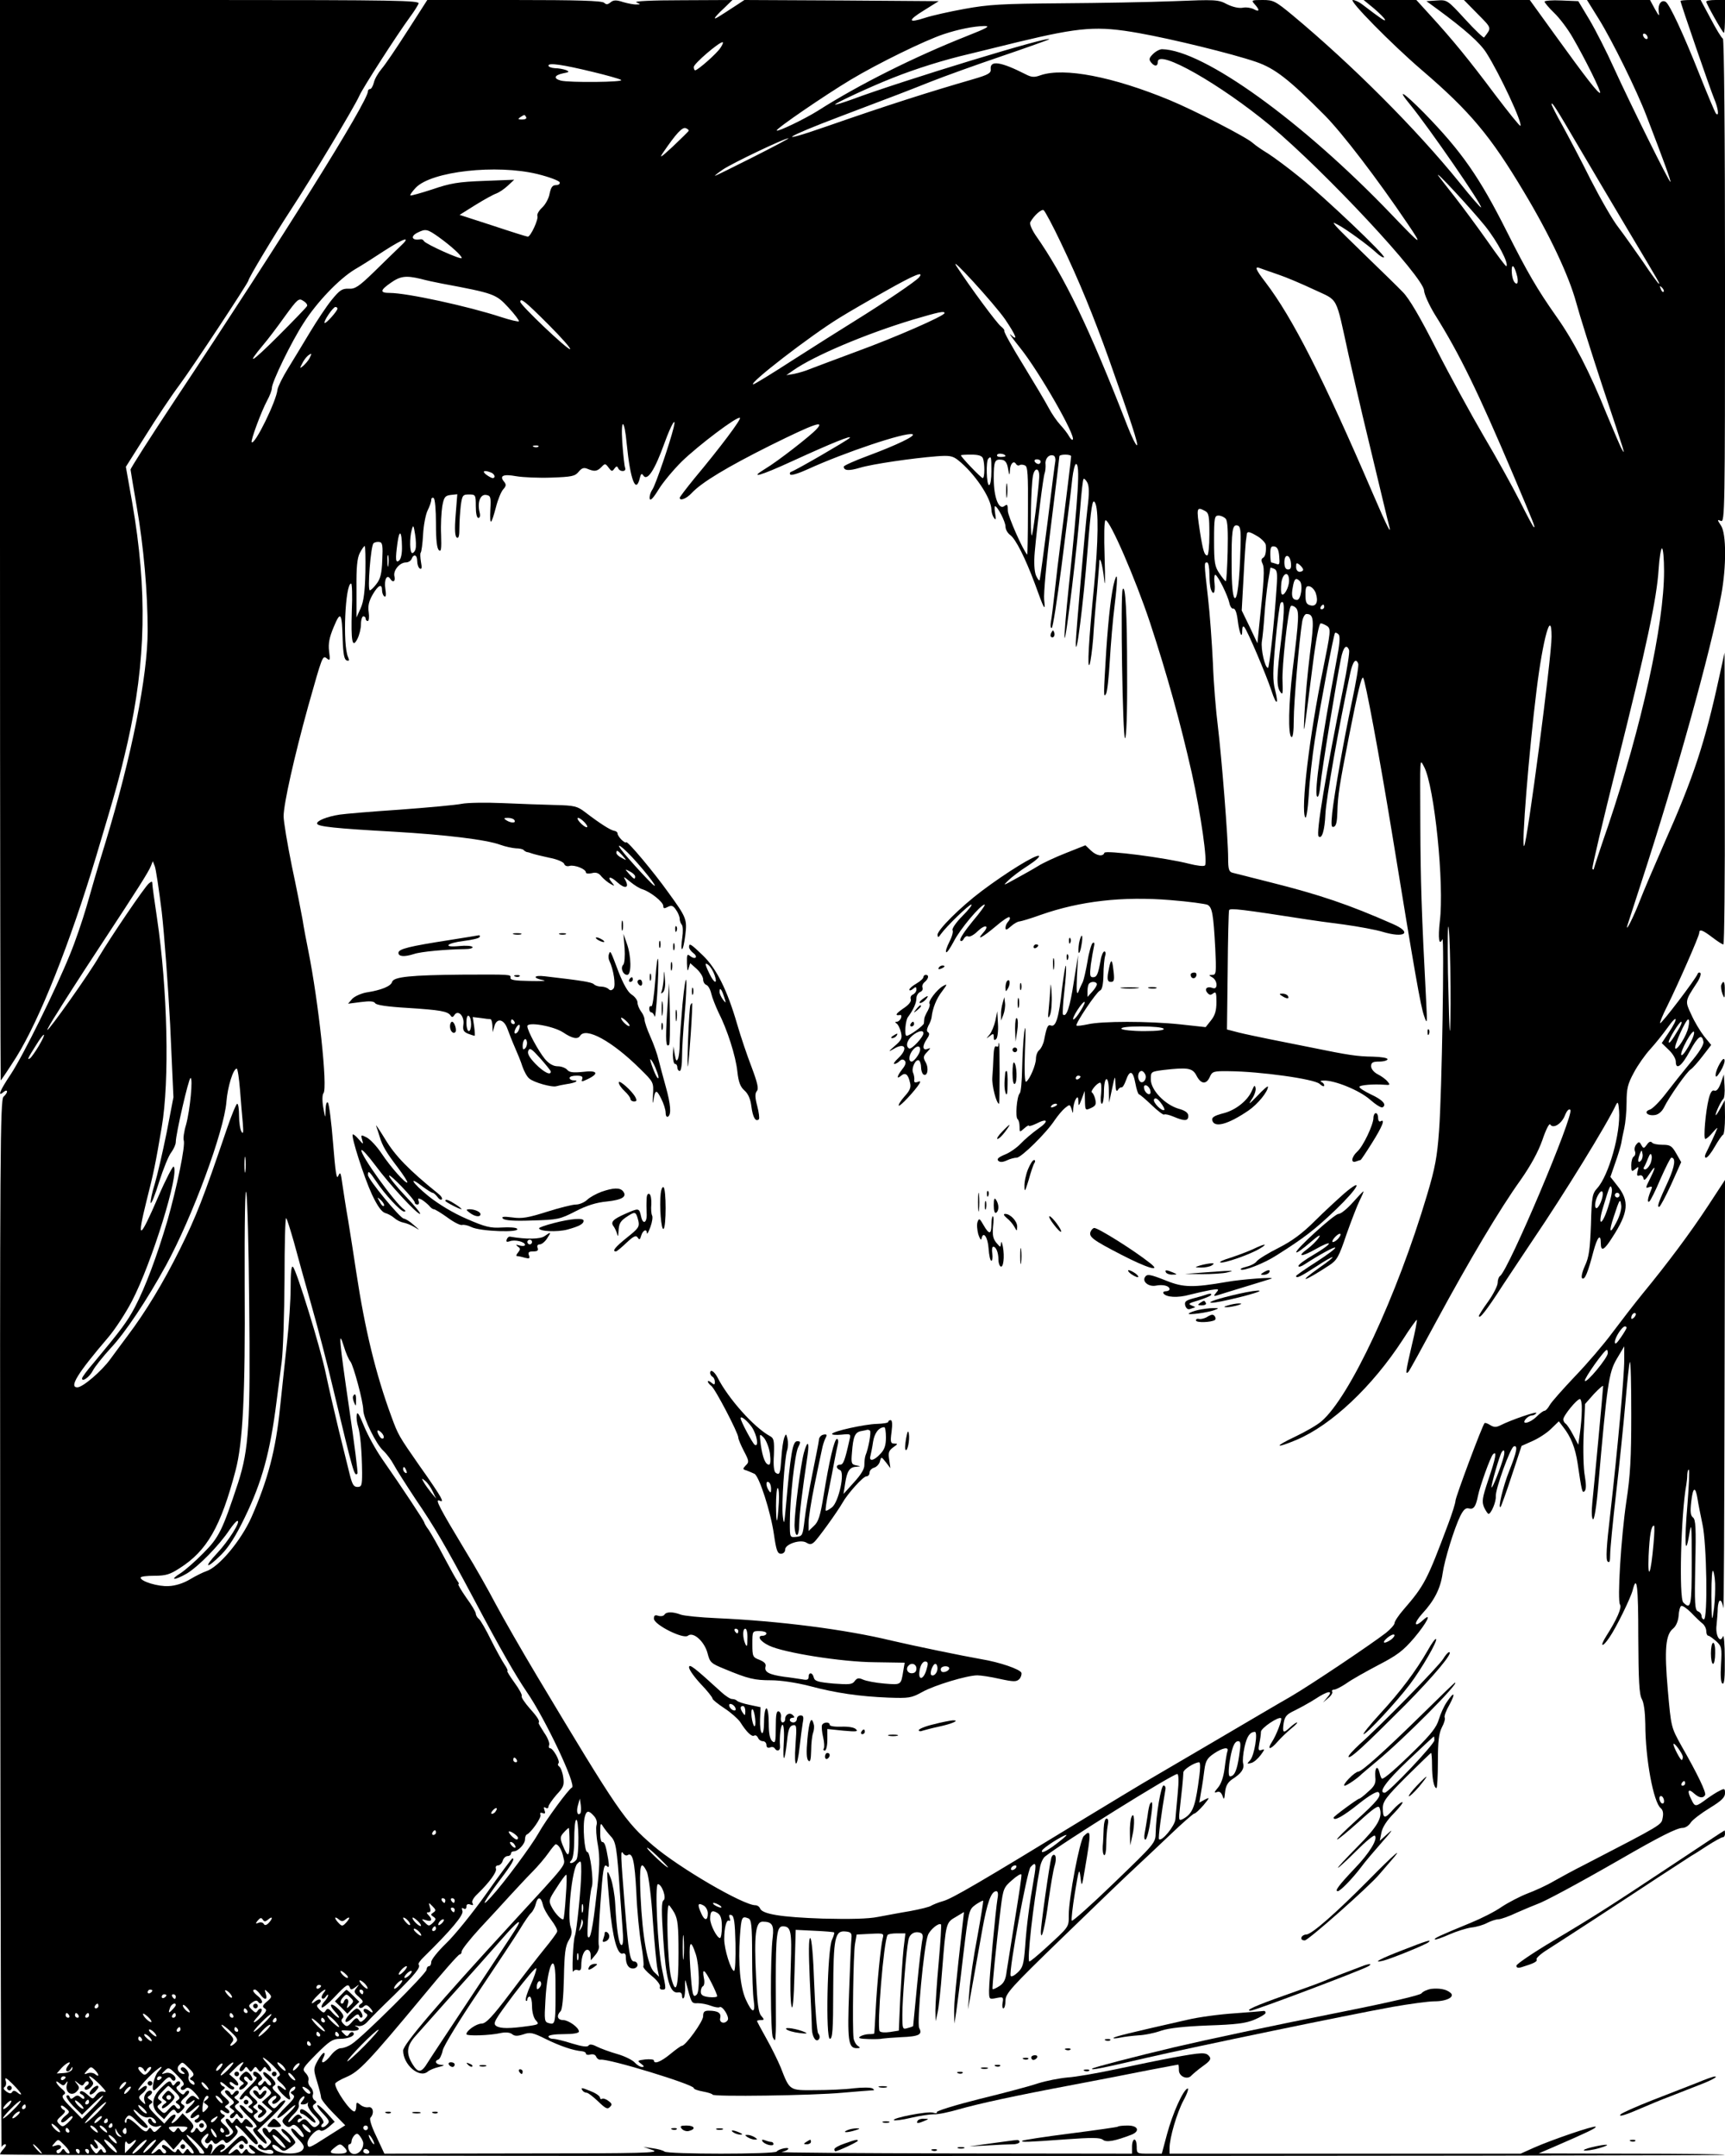 <?xml version="1.0" standalone="no"?>
<!DOCTYPE svg PUBLIC "-//W3C//DTD SVG 20010904//EN"
 "http://www.w3.org/TR/2001/REC-SVG-20010904/DTD/svg10.dtd">
<svg version="1.0" xmlns="http://www.w3.org/2000/svg"
 width="736pt" height="920pt" viewBox="0 0 736 920"
 preserveAspectRatio="xMidYMid meet">

<g transform="translate(0,920) scale(0.1,-0.1)"
fill="#000000" stroke="none">
<path d="M0 6895 c0 -1268 2 -2305 3 -2305 2 0 32 45 67 100 99 159 229 486
340 855 87 291 99 334 134 485 79 348 85 651 20 1026 l-27 152 84 133 c46 74
110 170 143 214 54 72 296 439 296 448 0 10 110 193 176 294 92 140 277 448
297 494 15 34 159 258 216 336 18 24 34 50 37 58 5 13 -97 15 -890 15 l-896 0
0 -2305z"/>
<path d="M1739 9069 c-46 -72 -96 -146 -111 -163 -15 -18 -30 -44 -33 -59 -4
-15 -11 -27 -16 -27 -5 0 -9 -4 -9 -9 0 -44 -360 -620 -828 -1325 -102 -154
-185 -284 -185 -290 1 -6 12 -76 26 -156 30 -171 47 -367 47 -531 0 -194 -68
-535 -180 -904 -29 -93 -65 -217 -81 -274 -17 -58 -48 -150 -71 -205 -59 -146
-199 -430 -252 -510 -47 -70 -58 -99 -31 -76 8 7 15 8 15 2 0 -5 -7 -15 -15
-22 -14 -12 -16 -243 -14 -2254 1 -1233 4 -2235 6 -2228 3 6 9 12 15 12 6 0 4
-8 -5 -18 -10 -10 -17 -22 -17 -25 0 -4 1657 -7 3682 -7 2025 0 3679 2 3676 5
-2 3 -182 5 -399 5 l-394 1 65 28 c143 62 183 81 178 86 -6 6 -185 -55 -262
-89 l-58 -26 -749 0 -749 0 0 23 c0 45 32 153 60 205 16 29 23 52 17 50 -19
-6 -64 -106 -88 -196 l-22 -82 -54 0 c-52 0 -53 0 -53 30 0 17 -4 30 -10 30
-5 0 -10 -13 -10 -30 l0 -30 -757 1 c-417 1 -749 3 -738 6 31 7 40 21 11 16
-15 -3 -29 -9 -32 -14 -7 -12 -467 -12 -479 0 -6 5 -28 11 -50 14 l-40 6 40
-14 c35 -12 -39 -14 -552 -14 l-593 -1 -34 73 c-22 45 -31 76 -25 81 17 18 11
48 -9 44 -11 -2 -26 3 -35 11 -15 12 -17 11 -17 -8 0 -11 -4 -21 -8 -21 -18 0
-82 93 -82 118 0 5 22 18 48 29 54 23 91 61 331 350 78 95 147 173 152 173 5
0 9 6 9 13 0 8 35 52 77 98 43 46 101 109 128 139 28 30 70 76 95 101 25 25
56 62 70 82 14 20 28 37 31 37 12 0 27 -25 33 -57 8 -35 20 -19 -219 -279
-319 -347 -464 -517 -465 -544 0 -60 69 -120 105 -90 8 7 30 16 48 20 23 6 26
8 10 9 -23 1 -32 16 -12 23 5 2 14 19 18 39 4 19 73 132 153 250 79 118 159
238 177 268 18 30 39 61 47 68 8 8 17 25 20 39 8 32 22 31 30 -3 3 -16 20 -45
36 -66 16 -21 28 -43 25 -50 -2 -7 -26 -39 -53 -72 -27 -33 -93 -118 -147
-190 -76 -101 -104 -130 -122 -130 -22 0 -65 -30 -65 -45 0 -9 101 -6 148 5
21 4 38 2 47 -5 11 -9 23 -9 48 -1 29 10 40 8 96 -20 61 -30 117 -49 154 -52
9 -1 17 -5 17 -10 0 -5 9 -7 19 -4 12 3 22 -1 25 -10 3 -7 11 -13 18 -12 33 6
398 -106 398 -121 0 -5 18 -11 40 -15 22 -4 40 -10 40 -13 0 -10 428 -4 555 8
61 5 117 10 125 10 11 0 12 2 3 8 -7 5 -43 5 -80 1 -38 -5 -112 -8 -165 -8
-111 -1 -108 -3 -147 97 -12 29 -39 84 -61 123 -22 39 -40 73 -40 75 0 2 7 4
17 4 14 0 15 2 1 18 -12 13 -17 54 -22 165 -9 182 -2 237 28 237 40 0 49 -14
43 -66 -11 -81 -10 -411 1 -429 8 -16 10 -14 11 8 2 32 2 17 1 232 0 199 5
235 30 235 35 0 39 -21 34 -165 -3 -77 -2 -156 3 -175 5 -24 10 21 13 145 l5
180 80 -4 c44 -2 82 -5 84 -7 2 -2 -2 -16 -9 -31 -20 -41 -28 -423 -9 -423 11
0 14 39 14 203 1 229 7 260 53 255 22 -2 27 -7 25 -28 -2 -14 -6 -115 -10
-225 -8 -211 -4 -245 32 -245 16 0 17 2 5 10 -8 5 -16 20 -18 32 -6 44 -1 363
6 403 l7 40 59 3 c57 3 58 2 52 -20 -8 -31 -24 -191 -30 -308 -3 -52 -5 -96
-6 -97 0 -2 -10 -3 -22 -3 -13 0 -30 -5 -38 -10 -11 -7 -1 -10 35 -11 28 -1
55 0 60 2 6 1 41 4 79 6 77 3 93 11 78 39 -11 21 20 351 37 396 9 24 47 55 56
46 2 -2 -2 -76 -10 -163 -8 -88 -14 -180 -14 -205 l1 -45 8 35 c5 19 14 103
20 185 16 200 16 201 58 225 l35 21 -6 -53 c-28 -247 -37 -339 -36 -378 l1
-45 8 50 c4 28 18 137 30 243 23 191 24 193 52 214 16 11 31 19 33 17 1 -2
-10 -71 -25 -154 -16 -82 -31 -186 -34 -230 l-6 -80 20 110 c11 61 29 164 41
230 21 117 38 165 60 165 7 0 9 -12 5 -32 -8 -48 -36 -346 -36 -392 0 -38 1
-38 31 -32 29 6 31 4 27 -19 -3 -14 -1 -25 3 -25 5 0 9 15 9 33 0 30 22 55
243 269 133 129 271 262 306 294 35 33 105 98 155 146 50 48 96 88 101 89 6 0
23 17 40 36 27 33 28 35 6 24 l-24 -13 8 48 c5 27 11 69 14 94 5 36 12 48 40
67 38 26 66 30 58 10 -3 -8 -8 -40 -12 -73 -5 -38 -15 -67 -29 -83 -16 -19
-17 -23 -4 -18 11 4 18 -1 24 -16 6 -19 8 -16 11 16 3 27 12 42 31 55 38 24
52 44 46 67 -3 11 0 43 6 70 10 46 23 64 44 65 14 0 -2 -101 -20 -121 -15 -16
-14 -17 4 -12 11 2 29 18 41 34 17 23 18 27 5 22 -15 -5 -16 -1 -11 27 4 18 7
40 7 50 0 16 76 67 86 58 5 -6 -20 -72 -39 -101 -23 -35 -7 -35 24 1 13 15 39
40 57 55 19 15 30 27 26 27 -4 0 -18 -10 -31 -22 -28 -26 -32 -23 -26 20 5 28
13 37 47 53 22 11 61 32 86 48 56 37 81 40 54 9 l-19 -23 22 19 c13 10 20 23
17 27 -3 5 1 9 8 9 7 0 31 12 53 27 22 16 83 50 136 78 81 42 106 61 153 116
54 64 78 112 38 76 -39 -36 -42 -15 -4 27 52 56 78 108 87 171 8 58 50 194 76
247 14 27 23 35 37 31 20 -5 29 9 38 54 8 40 53 166 64 177 18 18 12 -15 -20
-109 -26 -78 -28 -92 -18 -117 7 -15 16 -28 19 -28 11 0 33 52 31 75 -2 30 62
208 77 213 18 6 13 -23 -19 -103 -27 -67 -51 -168 -37 -155 2 3 24 62 47 133
l42 127 47 21 c25 11 61 34 79 52 l33 32 19 -25 c33 -42 51 -88 61 -153 18
-123 20 -130 30 -120 7 7 7 28 1 64 -6 30 -8 111 -5 181 l6 127 38 43 c22 23
39 38 39 33 0 -13 -37 -409 -46 -496 -4 -39 -3 -69 3 -72 5 -3 15 55 22 141
38 437 45 485 79 543 l32 54 0 -60 c0 -68 -28 -377 -60 -659 -16 -135 -19
-191 -11 -199 8 -8 11 0 11 29 0 22 11 138 25 259 14 121 32 296 40 389 8 92
16 171 19 174 4 3 6 -99 6 -226 0 -182 -4 -260 -21 -369 -23 -157 -39 -422
-27 -440 9 -12 -13 -63 -59 -135 -29 -46 -17 -51 14 -5 29 42 90 167 99 201
18 71 24 19 24 -201 1 -187 4 -243 15 -263 9 -16 14 -55 15 -107 0 -148 35
-335 66 -359 9 -8 12 -21 8 -41 -6 -31 5 -25 -337 -202 -40 -20 -97 -51 -127
-68 -30 -18 -81 -41 -113 -53 -31 -12 -81 -38 -110 -57 -28 -20 -88 -50 -132
-68 -136 -56 -157 -66 -153 -71 3 -2 30 7 61 21 32 14 74 27 95 30 21 2 52 11
68 20 16 8 37 15 47 15 10 0 47 13 80 29 34 15 73 31 86 36 28 9 170 85 351
189 173 100 245 136 269 136 12 0 27 10 35 23 8 12 45 40 81 62 49 30 65 45
65 63 0 20 -2 21 -22 11 -13 -6 -36 -21 -53 -33 -51 -38 -53 -38 -69 -4 -19
37 -13 48 12 25 21 -19 38 -22 47 -7 6 10 -31 88 -102 212 -43 78 -43 78 -57
236 -15 173 -10 237 23 263 12 10 21 31 23 53 1 21 6 40 11 43 5 3 24 -10 42
-28 18 -19 40 -40 49 -47 9 -7 16 -22 16 -32 0 -11 4 -20 9 -20 4 0 19 -11 33
-23 24 -22 25 -28 21 -99 -3 -49 -1 -78 6 -82 8 -5 11 26 10 106 0 62 -4 105
-8 95 -12 -32 -33 5 -27 49 2 22 5 54 5 72 1 17 5 32 10 32 6 0 11 -15 14 -32
2 -18 4 386 5 897 l2 930 -72 -110 c-76 -116 -174 -247 -280 -376 -35 -43 -92
-117 -128 -165 -36 -49 -108 -133 -160 -187 -52 -55 -101 -110 -108 -123 -7
-13 -17 -24 -22 -24 -5 0 -20 -11 -34 -25 -28 -28 -68 -37 -46 -10 7 8 18 15
26 15 7 0 16 5 19 10 6 10 -108 -29 -153 -52 -18 -9 -28 -9 -44 1 -11 7 -22
11 -24 8 -9 -8 -124 -316 -124 -331 0 -9 -14 -54 -31 -99 -90 -240 -101 -262
-191 -366 -21 -24 -38 -50 -38 -57 0 -7 -17 -26 -37 -42 -65 -50 -318 -220
-405 -271 -46 -26 -200 -117 -343 -201 -143 -84 -273 -160 -290 -170 -16 -9
-124 -75 -240 -145 -458 -280 -572 -346 -610 -357 -22 -6 -45 -16 -52 -20 -6
-5 -47 -15 -90 -23 -43 -7 -105 -19 -138 -25 -40 -8 -117 -10 -235 -7 -177 6
-257 19 -267 43 -3 8 -12 14 -20 14 -52 0 -326 160 -437 255 -119 102 -147
142 -496 725 -64 107 -143 245 -175 305 -32 61 -89 162 -128 225 -112 186
-132 224 -113 217 14 -6 15 -3 5 16 -6 12 -46 72 -89 132 -89 128 -91 131
-120 210 -67 182 -113 372 -150 616 -11 74 -27 175 -35 224 -9 50 -19 117 -24
150 -7 52 -9 57 -18 37 -7 -18 -12 16 -22 140 -7 89 -17 167 -22 173 -5 5 -9
-6 -10 -30 -1 -40 -1 -40 -10 10 -5 29 -4 54 1 60 19 22 -21 391 -65 610 -8
39 -19 97 -24 130 -6 33 -26 137 -46 230 -19 94 -35 189 -35 212 0 52 45 253
105 470 61 216 61 218 80 203 13 -11 14 -6 9 31 -4 33 1 59 20 104 29 70 35
62 38 -54 2 -62 7 -86 17 -89 11 -4 12 0 6 14 -24 53 -12 314 13 314 4 0 6
-52 3 -115 -4 -133 2 -164 24 -121 8 16 15 44 15 62 0 19 5 34 10 34 6 0 10
-4 10 -10 0 -5 4 -10 9 -10 5 0 7 17 4 38 -4 27 1 47 17 75 24 41 40 48 40 18
0 -11 5 -23 10 -26 7 -4 8 7 4 33 -6 38 7 64 21 42 11 -18 23 -11 18 10 -7 25
22 60 49 60 10 0 21 7 24 15 9 23 24 18 24 -9 0 -14 5 -28 11 -32 8 -5 10 3 5
28 -3 19 -4 37 -1 40 3 3 8 38 10 77 2 39 11 85 19 102 9 18 16 38 16 46 0 8
5 11 10 8 6 -3 10 -51 10 -109 0 -71 4 -107 13 -114 9 -8 11 6 9 66 -2 42 1
97 5 122 7 39 12 45 36 48 l28 3 -7 -89 c-5 -62 -3 -91 5 -96 8 -5 11 8 11 42
0 27 3 70 6 96 6 43 9 46 35 46 28 0 29 -2 29 -50 0 -30 4 -50 11 -50 7 0 9
10 5 25 -10 41 3 77 28 73 19 -3 21 -8 18 -62 -3 -72 3 -69 24 10 8 32 22 66
31 76 13 14 13 21 4 32 -22 26 -4 34 51 24 29 -5 97 -8 151 -6 86 3 100 6 115
24 13 16 22 20 37 14 31 -13 42 -12 61 7 15 16 17 16 31 -3 12 -16 15 -17 24
-4 8 11 12 12 16 3 7 -18 37 -17 30 1 -3 7 -8 55 -12 107 -7 109 9 104 19 -6
15 -152 39 -216 56 -144 4 17 8 20 14 11 17 -28 49 20 92 140 28 77 51 116 38
63 -16 -65 -76 -241 -90 -263 -9 -13 -14 -31 -12 -40 2 -11 15 2 37 38 18 30
63 84 99 120 72 70 239 196 249 187 6 -6 -82 -124 -194 -258 -35 -43 -63 -80
-63 -83 0 -15 29 -4 51 20 43 46 151 111 337 204 188 93 232 108 196 69 -25
-28 -168 -139 -217 -168 -77 -47 -24 -32 115 32 166 76 257 113 243 98 -11
-11 -228 -137 -249 -144 -6 -2 -8 -8 -4 -12 4 -5 38 6 75 23 155 71 417 159
446 149 17 -6 -69 -47 -190 -92 -57 -21 -103 -42 -103 -46 0 -18 22 -19 69 -5
53 16 225 41 328 49 53 4 67 2 90 -16 71 -56 142 -162 143 -212 0 -11 5 -27
11 -35 8 -11 9 -7 5 18 -3 17 -3 32 -1 32 11 0 45 -66 45 -87 0 -12 9 -28 20
-36 23 -16 64 -97 105 -207 41 -114 46 -122 40 -70 -3 25 10 167 30 325 19
154 35 283 35 288 0 4 11 7 25 7 14 0 25 -3 25 -7 0 -9 -22 -190 -45 -368 -8
-60 -19 -155 -25 -210 -6 -55 -13 -112 -16 -127 -3 -16 -2 -28 3 -28 5 0 23
118 42 263 18 144 34 273 36 287 2 14 6 53 10 88 4 34 11 62 16 62 18 0 10
-132 -31 -523 -12 -114 -20 -213 -18 -219 6 -16 56 405 67 555 5 65 11 121 14
123 3 3 10 -4 16 -15 8 -15 9 -45 1 -108 -11 -94 -50 -544 -50 -576 0 -86 32
164 50 393 15 189 21 226 32 205 16 -27 14 -166 -4 -355 -23 -234 -30 -360
-19 -335 4 11 11 61 15 110 3 50 10 137 16 195 5 58 9 114 10 124 0 44 14 0
21 -67 4 -41 5 -1 2 91 -3 98 -2 162 4 162 19 0 127 -249 189 -435 73 -222
130 -427 179 -644 39 -177 68 -382 56 -394 -5 -5 -35 -1 -67 7 -101 26 -358
59 -362 47 -6 -18 -34 -13 -58 10 l-23 22 -83 -33 c-46 -18 -99 -43 -118 -55
-19 -12 -62 -36 -95 -54 -56 -31 -58 -32 -33 -8 14 14 52 43 84 63 32 21 53
39 46 42 -15 5 -138 -71 -242 -149 -92 -69 -190 -167 -190 -188 1 -13 4 -12
15 4 25 34 119 125 129 125 6 0 -11 -22 -38 -49 -27 -27 -45 -54 -42 -60 4 -6
-2 -28 -13 -49 -11 -22 -18 -42 -14 -45 3 -4 17 17 32 45 26 52 115 158 132
158 5 0 -18 -32 -51 -71 -33 -40 -57 -76 -53 -82 3 -5 10 -3 15 7 5 9 14 14
19 10 6 -3 24 6 40 22 32 31 53 26 24 -6 -32 -36 -4 -21 52 26 30 26 57 44 60
40 4 -3 1 -12 -5 -18 -7 -7 -12 -19 -12 -27 0 -11 5 -10 23 6 12 11 29 21 37
21 8 1 49 13 90 28 168 59 350 80 555 63 77 -6 148 -16 157 -20 20 -11 25 -38
33 -186 5 -103 4 -113 -12 -113 -17 -1 -17 -1 0 -11 22 -13 24 -54 1 -45 -23
9 -37 -3 -23 -20 9 -11 15 -11 25 -3 12 9 14 3 14 -37 0 -36 -6 -57 -23 -78
l-23 -29 -110 12 c-134 14 -334 14 -393 0 -24 -5 -46 -8 -48 -5 -7 6 85 143
100 149 9 3 14 25 15 67 0 33 4 70 7 81 4 10 2 19 -3 19 -5 0 -13 -17 -16 -37
-11 -61 -16 -73 -33 -73 -13 0 -14 9 -9 53 4 28 10 63 13 76 4 16 2 22 -5 17
-5 -3 -16 -39 -22 -78 -7 -40 -16 -79 -20 -88 -4 -8 -13 -26 -18 -40 -8 -19
-10 -4 -7 65 l5 90 -19 -118 c-16 -105 -31 -150 -46 -136 -2 3 0 47 6 98 6 51
9 100 7 109 -2 9 -9 -35 -17 -98 -13 -121 -26 -164 -47 -156 -13 5 -18 -4 -29
-61 -3 -17 -13 -37 -21 -44 -8 -6 -14 -23 -14 -36 0 -27 -27 -90 -42 -99 -6
-4 -8 45 -5 132 4 94 3 119 -3 79 -4 -33 -8 -103 -9 -155 -1 -53 -5 -100 -10
-105 -13 -13 -20 -104 -9 -111 4 -3 8 -17 8 -31 0 -25 0 -26 20 -8 11 10 20
15 20 11 0 -3 14 1 31 9 50 26 56 11 8 -22 -24 -17 -57 -45 -74 -63 -16 -17
-47 -39 -68 -47 -27 -11 -35 -19 -28 -26 7 -7 18 -7 36 1 14 7 34 12 43 12 19
0 126 105 162 160 13 19 33 43 44 52 20 16 21 16 28 -5 6 -21 6 -21 7 3 1 14
6 32 11 40 8 12 10 10 11 -10 0 -22 2 -21 14 10 l13 35 1 -42 c1 -42 2 -42 26
-31 20 9 23 16 18 37 -3 14 -10 27 -14 29 -9 4 22 42 35 42 5 0 6 -20 4 -45
-3 -25 -2 -45 3 -45 5 0 9 22 9 49 0 69 20 77 21 9 l1 -53 13 60 c12 57 13 58
14 20 1 -26 4 -35 10 -27 4 8 12 13 16 12 5 -1 13 13 19 30 16 46 30 42 40
-12 5 -27 12 -48 16 -48 3 0 28 -21 54 -46 26 -25 50 -43 53 -40 3 3 21 -1 40
-9 47 -20 63 -19 63 3 0 13 -12 23 -42 31 -59 18 -118 80 -118 125 0 33 1 33
53 40 105 12 125 9 142 -24 19 -37 42 -39 57 -5 10 23 16 25 82 24 130 -1 363
-33 386 -54 11 -10 20 -13 20 -7 0 6 -6 13 -12 15 -7 3 -3 6 9 6 47 2 154 -42
198 -81 25 -22 49 -37 54 -33 19 11 0 32 -50 55 -27 13 -49 27 -49 32 0 8 62
13 109 9 22 -2 23 0 11 14 -7 9 -26 23 -42 31 -16 8 -28 23 -28 34 0 16 7 20
35 20 19 0 35 5 35 10 0 6 -28 10 -62 11 -67 1 -102 6 -263 39 -55 11 -136 27
-180 36 -44 9 -102 21 -130 28 l-50 13 3 249 c1 137 4 254 6 260 4 10 52 4
336 -40 19 -3 88 -13 153 -21 65 -9 139 -23 165 -31 96 -29 130 -4 45 33 -188
83 -312 125 -523 178 -80 20 -153 39 -162 41 -15 4 -18 17 -18 62 0 83 -28
433 -44 564 -8 62 -18 183 -21 268 -4 85 -13 211 -21 280 -17 150 -17 150 -4
150 6 0 10 -22 10 -49 0 -27 3 -56 6 -65 11 -30 20 -16 16 25 -3 23 0 39 4 36
13 -8 52 -88 59 -119 3 -16 11 -27 17 -25 8 1 15 -18 19 -51 7 -56 19 -82 19
-42 0 15 4 20 9 14 12 -12 93 -202 116 -272 21 -65 32 -61 15 5 -10 39 -10 78
2 206 8 86 18 160 22 164 17 18 18 -20 3 -150 -21 -168 -21 -207 -4 -230 10
-15 11 -6 9 48 -3 60 23 299 35 318 2 4 12 2 20 -5 17 -14 16 -42 -12 -268
-17 -143 -20 -276 -5 -285 6 -4 10 23 10 74 0 74 23 339 36 419 3 17 11 32 18
32 32 0 34 -24 15 -170 -10 -80 -20 -192 -23 -250 -6 -119 -5 -112 35 203 14
111 27 177 34 177 6 0 19 -6 28 -12 16 -12 14 -25 -18 -183 -58 -282 -96 -601
-76 -633 4 -8 11 32 15 95 3 59 15 166 26 237 23 146 80 449 86 455 2 3 9 0
15 -6 8 -8 5 -42 -10 -119 -62 -330 -94 -551 -82 -572 5 -9 11 11 15 50 6 65
68 442 87 536 10 51 24 66 35 38 3 -7 -8 -80 -25 -162 -74 -364 -117 -622
-105 -633 14 -14 26 26 29 95 3 65 56 368 106 602 11 50 24 66 34 40 3 -7 -9
-78 -26 -158 -37 -175 -75 -392 -85 -479 -5 -52 -4 -63 7 -59 10 3 14 23 15
62 2 75 9 116 50 326 38 193 53 254 60 248 9 -10 68 -326 124 -668 96 -589
121 -733 136 -775 13 -38 14 -35 9 60 -20 380 -24 520 -25 750 -1 308 -3 287
16 253 44 -83 87 -501 67 -661 -8 -71 -3 -106 11 -75 9 20 -2 -659 -14 -815
-8 -113 -17 -161 -51 -275 -129 -434 -331 -865 -451 -967 -18 -16 -69 -45
-113 -66 -91 -43 -86 -52 7 -13 149 63 323 227 453 427 31 49 59 87 60 85 2
-2 -7 -50 -21 -107 -26 -112 -29 -130 -15 -115 5 5 59 104 121 219 139 257
269 476 358 600 44 63 75 120 93 171 14 42 29 72 33 66 12 -20 47 1 62 36 9
23 18 32 24 26 18 -18 -265 -687 -300 -709 -5 -3 -10 -16 -10 -29 0 -12 -18
-48 -40 -79 -22 -30 -40 -59 -40 -62 0 -18 33 24 100 128 41 61 99 150 131
197 131 193 317 495 354 576 8 15 10 10 13 -26 7 -95 -44 -276 -93 -330 -21
-23 -24 -36 -27 -155 -4 -105 -8 -139 -26 -177 -12 -27 -17 -50 -11 -53 11 -7
24 25 47 113 17 64 32 81 32 37 0 -37 14 -31 48 23 71 109 75 157 22 223 l-29
37 20 58 c12 33 23 70 26 84 2 14 8 43 13 65 5 22 10 72 10 111 0 59 5 79 31
127 17 32 48 76 70 100 21 23 54 64 74 92 43 61 47 41 5 -21 l-30 -45 30 -29
c17 -16 30 -38 30 -50 0 -38 25 -20 60 45 35 64 52 76 58 39 2 -12 -20 -47
-56 -89 -32 -39 -79 -98 -105 -132 -26 -34 -57 -65 -68 -68 -28 -9 -10 -28 22
-23 15 2 30 15 39 33 22 45 98 153 114 162 7 4 30 30 50 56 l37 48 -31 38
c-16 21 -41 62 -54 92 -27 57 -27 57 22 132 14 20 21 41 17 45 -4 4 -10 2 -12
-4 -7 -20 -155 -215 -160 -210 -2 2 11 35 30 72 47 95 137 300 137 313 0 18
14 13 56 -19 21 -16 42 -30 47 -30 4 0 7 280 6 623 l-1 622 -23 -105 c-61
-280 -109 -427 -235 -710 -42 -96 -89 -206 -104 -245 -25 -65 -64 -143 -52
-102 3 10 30 93 60 185 146 448 295 982 340 1224 22 119 22 260 -1 295 -17 26
-17 27 0 20 16 -6 17 47 17 1023 0 633 -4 1031 -9 1035 -6 3 -29 41 -52 85
l-43 80 -43 0 c-24 0 -43 -2 -43 -4 0 -9 129 -383 144 -418 17 -40 22 -79 7
-62 -4 5 -36 81 -71 169 -68 171 -126 296 -143 307 -18 11 -34 -10 -30 -40 4
-24 2 -23 -17 11 l-20 37 -135 0 -134 0 51 -82 c57 -92 162 -305 203 -413 74
-192 105 -278 102 -281 -4 -5 -176 343 -241 486 -31 69 -78 161 -104 205 l-48
80 -72 3 c-40 2 -72 -1 -72 -5 0 -4 18 -26 41 -48 22 -21 58 -68 79 -105 53
-91 122 -231 117 -236 -6 -6 -59 62 -191 245 l-109 151 -140 0 -141 0 58 -59
c62 -63 61 -58 28 -101 -2 -3 -39 32 -81 78 -76 83 -77 83 -121 80 l-44 -3 48
-35 c117 -86 181 -143 208 -186 57 -90 155 -300 145 -311 -3 -2 -51 58 -108
133 -112 150 -182 235 -275 337 l-61 67 -113 0 -112 0 44 -36 c23 -20 45 -41
47 -48 4 -10 -17 4 -98 66 -13 10 -31 18 -39 18 -20 0 165 -188 293 -298 208
-178 295 -283 437 -521 110 -183 192 -358 223 -472 14 -52 64 -211 111 -354
104 -311 98 -295 85 -274 -6 9 -35 78 -66 152 -72 179 -141 313 -215 417 -81
115 -124 189 -210 360 -118 235 -194 344 -354 508 -89 90 -120 109 -59 35 80
-98 309 -430 302 -438 -2 -2 -43 45 -91 105 -186 230 -459 503 -712 714 -75
62 -83 66 -129 66 -48 0 -49 -1 -34 -18 23 -25 21 -35 -4 -21 -12 6 -33 9 -47
6 -16 -3 -43 3 -67 15 -37 20 -50 20 -225 13 -102 -4 -318 -8 -480 -9 -256 -2
-311 -5 -415 -24 -66 -12 -141 -29 -168 -38 -73 -24 -76 -12 -6 31 l64 40
-414 3 -415 2 -35 -23 c-81 -53 -91 -59 -91 -54 0 3 17 22 38 41 l37 36 -215
-1 c-129 0 -207 -4 -195 -9 19 -8 19 -9 1 -9 -10 -1 -36 4 -57 10 -30 10 -42
9 -54 -1 -12 -10 -19 -10 -27 -2 -9 9 -115 12 -384 12 l-371 0 -84 -131z
m2386 -23 c-222 -88 -459 -206 -636 -319 -56 -35 -170 -90 -175 -84 -6 6 206
151 316 217 115 69 315 167 396 194 63 21 128 34 174 35 28 0 11 -9 -75 -43z
m733 13 c141 -25 399 -88 501 -123 81 -28 140 -74 293 -228 76 -77 223 -269
354 -463 67 -99 61 -96 -69 40 -382 399 -803 702 -979 705 -10 0 -27 -9 -39
-21 -16 -16 -18 -23 -8 -35 15 -19 29 -18 29 2 0 57 268 -96 480 -272 235
-197 654 -646 656 -704 1 -16 21 -61 46 -102 106 -169 184 -330 334 -683 90
-213 95 -225 89 -225 -3 0 -30 51 -61 113 -31 61 -100 186 -154 277 -53 91
-144 257 -201 369 -71 140 -117 218 -144 245 -22 23 -92 91 -155 152 -63 61
-122 119 -130 129 -14 17 -14 18 10 5 34 -18 129 -87 162 -118 15 -14 30 -23
33 -20 8 8 -254 257 -360 342 -49 40 -110 85 -135 101 -25 15 -54 35 -65 45
-27 25 -251 140 -355 183 -242 100 -450 140 -550 106 -27 -10 -39 -9 -64 4
-106 54 -153 61 -149 22 2 -17 -10 -24 -75 -43 -187 -54 -366 -111 -627 -202
-224 -78 -179 -47 65 45 251 95 277 105 380 146 58 23 194 72 303 109 109 37
200 70 203 72 20 21 -629 -177 -840 -256 -39 -14 -71 -24 -73 -22 -4 4 155 78
247 114 98 39 219 77 327 102 49 12 142 35 208 51 266 64 337 69 513 38z
m2172 -20 c0 -6 -4 -7 -10 -4 -5 3 -10 11 -10 16 0 6 5 7 10 4 6 -3 10 -11 10
-16z m-3956 -43 c-15 -24 -97 -96 -108 -96 -3 0 -6 6 -6 14 0 14 107 106 123
106 4 0 0 -11 -9 -24z m-544 -103 c58 -14 112 -29 120 -34 17 -10 -222 -12
-257 -3 -33 9 -28 23 9 31 27 5 29 7 13 14 -11 4 -32 8 -47 8 -16 1 -28 6 -28
11 0 13 58 5 190 -27z m4205 -318 c48 -82 144 -244 213 -360 144 -241 134
-225 129 -225 -2 0 -33 42 -67 93 -35 50 -82 117 -105 147 -24 30 -77 123
-119 205 -41 83 -96 186 -120 230 -25 44 -45 84 -46 90 0 14 18 -14 115 -180z
m-4490 125 c3 -6 -4 -10 -17 -10 -18 0 -20 2 -8 10 19 12 18 12 25 0z m693
-59 c-2 -3 -32 -33 -67 -66 -52 -48 -60 -53 -41 -25 54 79 81 109 96 103 8 -3
14 -8 12 -12z m276 -111 c-87 -44 -160 -80 -163 -80 -3 0 12 12 34 27 40 27
262 133 279 133 5 0 -63 -36 -150 -80z m-920 -73 c49 -12 91 -28 94 -35 2 -7
-5 -12 -16 -12 -15 0 -21 -9 -27 -36 -3 -20 -18 -47 -32 -60 -14 -13 -23 -29
-20 -36 5 -14 -29 -88 -41 -88 -4 0 -71 21 -149 47 l-142 46 67 42 c37 23 77
45 89 49 11 4 33 18 49 33 l28 26 -129 -5 c-110 -4 -144 -10 -220 -36 -49 -16
-92 -28 -94 -26 -3 2 8 17 23 33 67 70 344 101 520 58z m4042 -221 c53 -66
103 -161 91 -172 -2 -2 -39 47 -82 109 -43 61 -106 146 -138 187 -33 41 -64
82 -70 90 -20 32 138 -139 199 -214z m-1809 -73 c78 -163 138 -310 205 -497
91 -257 127 -366 119 -366 -5 0 -23 37 -41 83 -163 419 -268 637 -392 814 -16
24 -26 48 -22 55 16 29 48 57 57 51 5 -3 39 -66 74 -140z m-2656 26 c53 -38
99 -80 99 -90 0 -10 -153 59 -161 72 -3 6 -10 9 -15 8 -37 -7 -45 13 -11 29
33 16 40 15 88 -19z m-164 -41 c-19 -18 -69 -67 -111 -108 -65 -63 -81 -74
-109 -72 -27 1 -38 -6 -72 -48 -22 -27 -63 -89 -92 -137 -29 -48 -71 -118 -94
-155 -23 -37 -43 -78 -45 -90 -4 -48 -97 -238 -110 -225 -6 5 41 132 66 178
11 20 20 44 20 53 0 26 83 197 135 277 57 90 153 190 220 230 28 16 84 52 125
79 87 56 117 64 67 18z m2581 -310 c48 -71 58 -98 23 -65 -8 6 11 -19 42 -58
81 -101 239 -377 224 -391 -3 -3 -10 4 -16 15 -6 11 -23 33 -37 48 -14 15 -37
48 -50 73 -13 25 -62 107 -109 184 -47 76 -83 141 -80 144 2 3 -4 11 -14 19
-16 11 -132 168 -190 257 -38 58 161 -160 207 -226z m2186 180 c3 -16 2 -28
-3 -28 -12 0 -21 26 -21 58 1 31 13 15 24 -30z m-1019 10 c33 -11 101 -40 152
-64 106 -50 90 -20 147 -279 20 -88 47 -205 60 -260 87 -362 106 -443 112
-465 14 -50 -6 -12 -69 135 -212 493 -342 749 -458 901 -43 56 -48 70 -21 59
9 -3 44 -16 77 -27z m-1534 -12 c-15 -17 -141 -103 -278 -188 -56 -35 -174
-109 -261 -165 -88 -57 -163 -103 -168 -103 -24 1 244 208 368 284 42 26 132
78 200 116 122 69 163 85 139 56z m-2126 -6 c22 -6 63 -15 90 -20 225 -42 231
-45 284 -102 27 -29 47 -56 45 -59 -2 -3 -36 5 -76 18 -140 46 -402 103 -475
103 -43 0 -42 11 4 43 41 29 65 32 128 17z m5303 -55 c-3 -3 -9 2 -12 12 -6
14 -5 15 5 6 7 -7 10 -15 7 -18z m-5788 -61 c-2 -5 -58 -63 -124 -129 -112
-112 -140 -129 -64 -38 19 22 60 76 92 121 56 77 61 81 80 68 12 -7 19 -17 16
-22z m1030 -79 c58 -58 99 -105 92 -105 -14 0 -212 188 -212 202 0 19 21 2
120 -97z m-900 68 c-1 -11 -50 -66 -55 -61 -6 6 36 68 46 68 5 0 9 -3 9 -7z
m2590 -19 c0 -12 -213 -105 -375 -164 -93 -35 -183 -68 -200 -75 -16 -7 -46
-16 -65 -20 l-35 -6 30 21 c87 61 305 154 510 216 112 33 135 38 135 28z
m-2709 -192 c-5 -10 -18 -25 -27 -33 -16 -13 -16 -12 -4 11 11 22 28 39 38 40
1 0 -2 -8 -7 -18z m976 -378 c-3 -3 -12 -4 -19 -1 -8 3 -5 6 6 6 11 1 17 -2
13 -5z m1993 -40 c0 -2 -9 -4 -21 -4 -11 0 -18 4 -14 10 5 8 35 3 35 -6z m-96
-10 c8 -22 8 -84 -1 -84 -7 0 -93 90 -93 97 0 2 20 3 44 3 31 0 46 -5 50 -16z
m309 -10 c-2 -10 -17 -127 -33 -259 -17 -132 -32 -244 -34 -250 -2 -5 -9 4
-16 20 -7 19 -9 55 -5 100 11 122 36 319 42 335 3 8 5 26 4 39 -3 24 15 44 34
37 6 -2 9 -12 8 -22z m-273 -44 c0 -33 -4 -60 -10 -60 -11 0 -14 103 -3 113
12 12 13 8 13 -53z m71 10 c5 -30 7 -31 8 -8 1 29 16 45 26 28 4 -6 10 -8 15
-5 4 3 15 3 23 -1 12 -4 14 -37 13 -194 0 -103 -2 -187 -3 -187 -18 18 -83
165 -83 188 0 26 -2 29 -14 20 -24 -20 -46 36 -46 117 0 75 4 84 35 80 14 -2
22 -13 26 -38z m139 30 c0 -5 -4 -10 -9 -10 -6 0 -13 5 -16 10 -3 6 1 10 9 10
9 0 16 -4 16 -10z m-6 -66 c-4 -68 -28 -254 -32 -249 -7 7 -3 210 5 253 7 40
29 37 27 -4z m-2340 20 c17 -6 22 -24 8 -24 -5 0 -17 7 -28 15 -19 15 -8 20
20 9z m3047 -164 c17 -9 19 -22 19 -100 0 -50 -4 -90 -9 -90 -12 0 -18 18 -31
100 -16 104 -15 109 21 90z m89 -34 c8 -10 10 -53 8 -140 -2 -69 -5 -126 -8
-126 -3 0 -15 15 -27 33 -20 29 -23 46 -23 140 0 98 2 107 19 107 10 0 24 -6
31 -14z m-3457 -128 c-2 -10 -9 -18 -14 -18 -11 0 -12 64 -2 100 6 22 8 19 14
-20 4 -25 5 -53 2 -62z m3520 12 c-4 -152 -14 -233 -26 -221 -7 7 -12 57 -12
134 -1 154 3 179 24 175 13 -3 16 -17 14 -88z m-3578 -1 c1 -30 -4 -54 -12
-61 -15 -12 -17 3 -7 76 8 58 18 51 19 -15z m3653 41 c17 -11 33 -28 33 -37 2
-29 -2 -48 -13 -54 -7 -4 -7 -13 -1 -25 9 -18 7 -66 -15 -269 l-7 -70 -33 70
-34 70 8 145 c4 80 9 148 10 153 1 4 2 14 3 22 1 20 9 19 49 -5z m-3737 -100
c-2 -57 -8 -81 -25 -102 -11 -15 -24 -27 -28 -27 -11 -1 4 193 16 201 6 5 18
7 26 5 12 -2 14 -17 11 -77z m-72 -52 c-2 -82 -7 -124 -20 -153 l-18 -40 0
123 c-1 92 3 130 14 152 9 17 18 30 21 30 3 0 4 -51 3 -112z m3899 68 c3 -33
1 -38 -13 -32 -9 3 -19 6 -21 6 -2 0 -4 16 -4 36 0 28 3 35 18 32 12 -2 18
-15 20 -42z m1642 -63 c0 -228 -95 -660 -239 -1088 -34 -98 -61 -181 -61 -184
0 -2 -2 -2 -6 1 -3 3 45 205 106 449 125 499 169 704 177 832 3 48 10 87 14
87 5 0 9 -44 9 -97z m-5443 25 c-2 -13 -4 -5 -4 17 -1 22 1 32 4 23 2 -10 2
-28 0 -40z m3851 9 c2 -19 -1 -27 -12 -27 -11 0 -16 10 -16 31 0 38 24 35 28
-4z m52 -28 c0 -5 -7 -9 -15 -9 -9 0 -15 9 -15 21 0 18 2 19 15 9 8 -7 15 -16
15 -21z m-113 -73 c-10 -154 -31 -346 -37 -346 -13 0 -31 80 -26 113 3 17 8
68 11 113 3 45 10 108 15 140 6 32 10 60 10 61 0 1 7 0 16 -4 13 -5 15 -18 11
-77z m53 26 c0 -30 -24 -71 -32 -56 -3 5 -3 26 -1 47 6 44 33 52 33 9z m46 -2
c14 -14 5 -80 -12 -80 -20 0 -26 16 -18 55 6 36 13 42 30 25z m68 -51 c12 -36
2 -59 -23 -52 -17 4 -21 13 -21 45 0 32 3 39 17 36 10 -2 22 -15 27 -29z m36
-59 c0 -5 -5 -10 -11 -10 -5 0 -7 5 -4 10 3 6 8 10 11 10 2 0 4 -4 4 -10z
m970 -127 c0 -89 -104 -880 -117 -893 -13 -12 21 409 53 665 27 220 64 352 64
228z m-5930 -1173 c11 -96 27 -314 36 -483 l14 -309 -29 -151 c-17 -84 -40
-183 -51 -220 -12 -38 -19 -74 -17 -80 2 -7 19 34 36 90 18 56 41 113 52 126
10 14 19 33 19 44 0 33 55 273 63 273 11 0 -2 -136 -19 -199 -9 -29 -13 -60
-10 -67 8 -21 -29 -200 -70 -344 -45 -152 -93 -281 -139 -369 -33 -62 -57 -94
-175 -236 -28 -32 -50 -62 -50 -67 0 -17 32 6 46 33 8 16 43 60 77 97 62 66
155 206 235 352 113 207 248 573 258 698 5 64 29 142 44 142 4 0 10 -41 14
-90 4 -50 9 -114 12 -143 3 -37 2 -48 -5 -37 -6 8 -11 39 -11 68 0 28 -3 52
-8 52 -4 0 -24 -48 -44 -107 -102 -300 -129 -370 -201 -515 -70 -141 -146
-267 -224 -370 -15 -20 -47 -63 -71 -96 -38 -53 -119 -122 -142 -122 -36 0 0
59 130 211 31 36 77 107 103 157 85 163 204 548 178 574 -3 4 -33 -53 -65
-127 -81 -188 -94 -193 -51 -20 30 117 39 161 65 315 34 198 25 590 -20 892
-11 73 -20 139 -20 147 0 11 -3 11 -15 1 -19 -16 -163 -229 -213 -313 -39 -69
-215 -317 -220 -312 -2 1 18 36 44 76 25 41 57 90 69 109 12 19 69 107 127
195 144 219 193 296 202 320 l8 20 8 -20 c5 -11 18 -99 30 -195z m5499 -319
c1 -107 -1 -192 -3 -190 -2 2 -5 114 -8 249 -2 135 -1 220 3 190 4 -30 7 -142
8 -249z m-1509 9 c0 -6 -9 -20 -20 -32 l-20 -22 0 25 c0 14 3 29 7 32 10 11
33 8 33 -3z m-70 -114 c-12 -20 -25 -36 -30 -36 -5 0 3 18 17 40 32 49 44 45
13 -4z m2594 -68 c-7 -37 -48 -101 -56 -92 -8 7 44 123 55 124 5 0 5 -15 1
-32z m-45 -15 c-25 -43 -39 -60 -39 -49 0 13 45 86 53 86 5 0 -1 -17 -14 -37z
m-2194 7 c4 -6 -26 -10 -84 -10 -49 0 -93 5 -96 10 -4 6 26 10 84 10 49 0 93
-4 96 -10z m2239 -76 c-37 -63 -43 -39 -7 26 16 28 29 44 31 36 2 -9 -9 -36
-24 -62z m-7039 2 c-15 -25 -32 -49 -37 -52 -14 -9 -9 1 27 58 37 60 46 55 10
-6z m4722 -122 c8 -22 -15 -44 -26 -25 -10 16 -4 41 10 41 5 0 12 -7 16 -16z
m-277 -8 c0 -3 -4 -8 -10 -11 -5 -3 -10 -1 -10 4 0 6 5 11 10 11 6 0 10 -2 10
-4z m298 -60 c3 -12 -1 -17 -10 -14 -7 3 -15 13 -16 22 -3 12 1 17 10 14 7 -3
15 -13 16 -22z m60 -82 c-10 -9 -51 33 -44 45 5 8 14 4 28 -14 11 -14 18 -28
16 -31z m-458 22 c0 -2 -7 -7 -16 -10 -8 -3 -12 -2 -9 4 6 10 25 14 25 6z
m-3463 -283 c-2 -16 -4 -3 -4 27 0 30 2 43 4 28 2 -16 2 -40 0 -55z m16 -548
c6 -536 -1 -638 -47 -782 -67 -203 -81 -233 -149 -301 -34 -35 -77 -72 -95
-84 -52 -32 -29 -34 26 -2 49 30 137 119 182 187 14 20 28 37 33 37 16 0 -38
-86 -86 -137 -61 -65 -47 -71 17 -7 32 32 63 81 100 158 74 152 109 281 136
496 6 47 16 123 22 170 6 47 11 205 12 352 0 147 3 264 7 260 4 -4 18 -50 33
-102 14 -52 48 -176 76 -274 28 -98 69 -256 91 -350 88 -368 91 -377 104 -364
3 3 -13 127 -35 277 -42 287 -48 348 -23 266 8 -27 21 -57 28 -65 13 -16 55
-172 55 -207 0 -34 55 -146 85 -173 15 -14 35 -41 45 -60 10 -19 52 -85 93
-147 81 -119 125 -194 247 -423 116 -219 179 -328 227 -399 79 -114 215 -402
193 -409 -13 -5 -111 -138 -142 -194 -29 -52 -147 -212 -203 -273 -49 -54 -29
-17 39 74 51 67 64 91 52 91 -2 0 -53 -68 -112 -152 -59 -83 -136 -178 -171
-211 -35 -34 -63 -69 -63 -79 0 -10 -4 -18 -10 -18 -5 0 -10 -7 -10 -15 0 -16
-271 -286 -319 -317 -14 -10 -35 -18 -47 -18 -11 0 -30 -14 -42 -30 -26 -34
-49 -42 -32 -10 6 11 7 20 2 20 -5 0 -17 -16 -27 -34 -18 -33 -18 -37 -2 -89
9 -30 17 -60 17 -68 0 -7 23 -37 52 -66 l51 -52 -79 -50 c-73 -47 -79 -50 -82
-30 -4 23 42 71 55 58 5 -5 20 2 35 14 l26 23 -34 38 c-19 21 -37 36 -40 33
-3 -3 8 -20 25 -37 27 -29 29 -34 15 -47 -8 -9 -18 -12 -22 -9 -3 4 -1 10 5
14 8 5 2 18 -19 41 -25 26 -28 35 -17 42 11 7 11 11 1 17 -7 5 -10 16 -7 24 3
8 -1 22 -9 31 -9 9 -13 22 -10 30 3 8 -3 22 -12 31 -16 17 -13 21 47 82 54 54
69 64 99 64 38 0 69 14 57 27 -5 4 -12 1 -17 -6 -7 -12 -11 -12 -24 2 -15 14
-13 15 24 12 38 -4 54 7 28 19 -7 3 -4 4 8 1 13 -3 28 3 41 17 11 13 62 64
113 113 90 89 117 121 106 132 -3 3 7 18 22 32 114 112 172 180 165 197 -4 12
-3 15 5 10 7 -4 12 -1 12 8 0 10 6 13 17 9 11 -4 14 -3 9 6 -5 7 4 23 21 39
51 49 84 95 79 108 -3 8 1 14 9 14 7 0 17 9 20 20 3 11 13 20 21 20 8 0 14 5
14 10 0 6 5 10 12 10 18 0 48 31 48 51 0 9 3 19 8 21 18 8 63 72 58 84 -3 8 0
11 10 7 10 -4 12 0 7 13 -4 12 -3 15 5 10 7 -4 12 -2 12 5 0 6 16 29 34 50 31
33 34 42 29 76 -3 21 -11 41 -17 45 -6 4 -7 10 -3 14 8 8 -23 64 -36 64 -5 0
-7 6 -4 14 3 7 -6 31 -21 52 -14 22 -25 40 -24 42 6 7 -2 22 -37 61 -22 25
-38 49 -35 53 3 5 -11 31 -31 58 -20 28 -34 50 -30 50 3 0 -2 12 -13 28 -10
15 -36 62 -57 104 -21 43 -44 83 -51 89 -8 6 -14 17 -14 24 0 6 -18 37 -41 68
-22 32 -37 57 -33 57 3 0 2 6 -4 13 -5 6 -31 53 -57 102 -26 50 -56 102 -66
117 -11 14 -19 29 -19 32 0 5 -94 148 -180 271 -27 39 -61 101 -77 140 -21 52
-29 64 -31 47 -2 -13 1 -35 6 -50 9 -29 16 -102 17 -197 0 -53 -2 -60 -20 -60
-16 0 -22 11 -32 50 -7 28 -28 113 -47 190 -19 78 -44 187 -56 244 -23 111
-124 439 -140 455 -7 7 -10 -24 -10 -89 0 -54 -7 -157 -15 -229 -8 -72 -21
-198 -30 -281 -18 -181 -52 -310 -122 -469 -45 -101 -140 -214 -194 -231 -12
-4 -43 -19 -68 -34 -28 -17 -63 -28 -91 -29 -45 -3 -120 20 -120 36 0 5 26 8
59 8 49 0 67 6 107 32 117 74 176 177 239 417 31 117 42 323 39 790 -1 275 2
429 7 395 5 -30 10 -235 12 -455z m5797 390 c-27 -82 -45 -76 -19 7 26 87 31
98 36 75 3 -9 -5 -47 -17 -82z m-30 25 c-7 -17 -16 -28 -20 -25 -10 6 -1 45
14 64 16 21 20 -5 6 -39z m80 30 c0 -5 -4 -10 -10 -10 -5 0 -10 5 -10 10 0 6
5 10 10 10 6 0 10 -4 10 -10z m-14 -117 c-28 -54 -33 -41 -10 27 24 73 27 78
31 48 3 -15 -6 -47 -21 -75z m76 -405 c-7 -7 -12 -8 -12 -2 0 14 12 26 19 19
2 -3 -1 -11 -7 -17z m-32 -44 c0 -3 -11 -22 -25 -42 -17 -25 -25 -31 -25 -19
0 19 30 66 43 67 4 0 7 -2 7 -6z m-80 -108 c0 -20 -93 -132 -98 -118 -3 10 83
132 94 132 2 0 4 -6 4 -14z m-111 -243 c0 -27 -4 -70 -8 -98 l-7 -50 -22 42
c-12 23 -26 44 -32 48 -5 3 -10 12 -10 18 0 16 58 87 71 87 5 0 9 -21 8 -47z
m-5113 -120 c-4 -4 -11 -1 -16 7 -16 25 -11 35 7 17 9 -9 13 -20 9 -24z m4780
-78 c-11 -43 -48 -137 -52 -132 -4 4 33 133 43 150 10 16 15 6 9 -18z m-4682
-61 c3 -8 2 -12 -4 -9 -6 3 -10 10 -10 16 0 14 7 11 14 -7z m5466 -141 c-14
-163 -10 -234 7 -133 10 59 11 49 11 -117 0 -186 -3 -204 -36 -171 -19 19 -10
379 13 503 2 11 4 31 4 44 1 13 4 22 7 19 3 -4 0 -68 -6 -145z m-5354 53 l15
-31 -21 25 c-11 14 -26 34 -32 45 -10 18 -10 19 6 6 10 -8 24 -28 32 -45z
m5397 -33 c3 -21 13 -69 21 -108 18 -81 23 -405 6 -405 -5 0 -10 6 -10 14 0 8
-7 17 -15 20 -14 5 -15 32 -12 198 4 157 2 195 -10 203 -10 8 -12 24 -7 67 7
64 18 68 27 11z m-188 -191 c-11 -128 -25 -163 -21 -52 4 88 11 130 23 130 3
0 2 -35 -2 -78z m263 -192 c0 -30 -3 -77 -8 -105 -6 -39 -7 -23 -8 75 0 78 3
117 8 105 5 -11 9 -45 8 -75z m-1382 -216 c-30 -21 -44 -16 -17 7 13 11 27 17
30 13 3 -3 -3 -12 -13 -20z m-649 -496 c-9 -62 -20 -88 -39 -88 -6 0 -7 20 -3
53 10 67 21 97 38 97 11 0 12 -12 4 -62z m1893 -5 c0 -7 -2 -13 -5 -13 -6 0
-35 56 -35 67 1 13 40 -41 40 -54z m-4975 -13 c3 -5 1 -10 -4 -10 -6 0 -11 5
-11 10 0 6 2 10 4 10 3 0 8 -4 11 -10z m2907 -107 c-14 -97 -26 -124 -65 -145
-18 -9 -19 -6 -12 54 7 59 13 117 14 145 1 13 47 42 67 43 7 0 6 -30 -4 -97z
m-87 -35 c-4 -46 -9 -96 -10 -111 -2 -28 -58 -97 -70 -85 -4 4 10 111 28 215
1 6 -2 13 -8 14 -11 3 -33 -127 -34 -201 -1 -45 -2 -45 -177 -214 -96 -93
-178 -166 -181 -162 -3 3 3 56 13 118 17 103 19 109 24 68 5 -44 6 -44 19 35
27 158 27 172 -5 140 -17 -17 -64 -264 -64 -337 0 -53 4 -47 -103 -145 -32
-29 -61 -53 -65 -53 -11 0 16 244 45 400 3 19 13 41 22 48 71 57 544 352 564
352 6 0 7 -31 2 -82z m2165 42 c0 -5 -5 -10 -11 -10 -5 0 -7 5 -4 10 3 6 8 10
11 10 2 0 4 -4 4 -10z m-90 -76 c0 -8 -4 -12 -10 -9 -5 3 -10 13 -10 21 0 8 5
12 10 9 6 -3 10 -13 10 -21z m-4624 -52 c-12 -12 -18 8 -10 35 l8 28 4 -28 c2
-16 1 -31 -2 -35z m-361 9 c-3 -6 -11 -11 -16 -11 -5 0 -4 6 3 14 14 16 24 13
13 -3z m419 -20 c11 -12 15 -27 11 -40 -3 -10 -1 -49 6 -85 9 -53 8 -94 -6
-212 -16 -145 -27 -196 -37 -178 -6 10 8 190 17 212 9 24 -7 151 -19 149 -12
-2 -21 112 -11 150 7 28 17 29 39 4z m-75 -187 c-6 -8 -16 -14 -22 -14 -7 0
-7 4 1 12 7 7 12 42 12 88 0 42 3 80 8 84 12 13 14 -154 1 -170z m147 100 c22
-23 26 -47 39 -239 3 -44 8 -113 11 -152 4 -48 3 -73 -4 -73 -11 0 -21 61 -27
175 -2 39 -11 88 -19 110 -19 49 -19 41 -5 -115 12 -136 33 -214 56 -206 8 3
13 -2 13 -13 0 -33 11 -51 31 -51 10 0 19 7 19 15 0 8 -6 15 -14 15 -18 0 -24
33 -41 246 -17 212 -18 234 -6 215 5 -7 13 -11 19 -7 21 13 30 -24 37 -159 3
-77 13 -177 21 -223 8 -46 12 -87 9 -92 -3 -5 13 -23 35 -41 23 -18 38 -39 36
-46 -3 -7 1 -13 9 -13 18 0 18 -1 0 85 -19 89 -32 365 -18 365 17 0 38 -60 24
-69 -9 -6 -9 -45 -1 -167 11 -170 28 -232 63 -226 10 2 17 -3 17 -14 0 -10 3
-14 7 -10 4 4 7 26 6 49 -1 23 1 33 3 22 25 -96 23 -94 52 -93 15 0 40 -5 55
-11 16 -6 33 -9 37 -6 12 8 43 -41 35 -55 -12 -19 -38 -12 -32 9 5 21 -10 31
-49 31 -19 0 -24 -5 -24 -24 0 -22 -75 -126 -91 -126 -4 0 -26 -16 -49 -35
-40 -33 -70 -45 -70 -27 0 4 -17 6 -37 4 -34 -4 -35 -6 -18 -18 14 -11 15 -14
4 -14 -8 0 -22 9 -31 19 -9 10 -42 27 -74 36 -32 9 -72 24 -88 32 -19 10 -31
11 -35 4 -5 -7 -27 -4 -70 9 -34 11 -71 20 -82 20 -10 0 -19 5 -19 10 0 6 28
10 65 10 40 0 65 4 65 11 0 17 -43 48 -67 49 -25 0 -30 19 -11 38 7 7 12 59
14 141 2 104 6 136 20 160 14 23 16 37 9 57 -16 43 6 249 28 271 16 16 17 15
17 -34 0 -61 -19 -251 -27 -273 -8 -19 -14 -169 -7 -153 3 7 12 9 20 6 10 -3
14 2 14 18 0 40 12 69 26 69 8 0 14 -10 14 -22 l1 -23 20 24 c11 13 17 31 14
39 -3 8 0 91 7 183 10 140 14 166 26 157 11 -10 12 -5 7 28 -10 59 -15 74 -26
74 -5 0 -9 19 -8 43 0 37 2 40 12 23 7 -11 22 -30 33 -42z m-176 -26 c0 -64
-7 -67 -30 -10 -11 29 -10 35 5 52 10 11 20 20 22 20 1 0 3 -28 3 -62z m-570
42 c0 -5 -5 -10 -11 -10 -5 0 -7 5 -4 10 3 6 8 10 11 10 2 0 4 -4 4 -10z m350
-22 c0 -12 -10 -9 -26 6 -20 21 -17 28 6 14 11 -7 20 -16 20 -20z m2315 -12
c-49 -40 -86 -60 -79 -43 4 12 89 66 104 67 3 0 -8 -11 -25 -24z m-2330 -17
c11 -16 1 -19 -13 -3 -7 8 -8 14 -3 14 5 0 13 -5 16 -11z m655 -97 c0 -8 -85
71 -89 82 -2 6 17 -9 43 -34 25 -24 46 -46 46 -48z m1561 -49 c-19 -110 -31
-200 -37 -288 -6 -78 -10 -92 -33 -113 -14 -13 -27 -19 -29 -13 -8 23 70 447
85 464 23 25 26 16 14 -50z m-1651 30 c7 -16 19 -106 25 -204 7 -97 16 -192
20 -210 l7 -34 -21 20 c-28 27 -50 149 -58 323 -6 134 0 160 27 105z m1575 17
c-3 -5 -11 -10 -16 -10 -6 0 -7 5 -4 10 3 6 11 10 16 10 6 0 7 -4 4 -10z m-4
-216 c-16 -99 -32 -200 -36 -226 -4 -35 -12 -51 -31 -63 -14 -9 -27 -15 -29
-13 -3 3 15 185 35 348 10 80 13 87 48 117 20 18 38 29 40 24 2 -5 -11 -89
-27 -187z m-1917 94 c-3 -51 -8 -95 -10 -97 -6 -7 -35 22 -50 51 -14 27 -13
31 21 83 19 30 37 55 41 55 3 0 2 -42 -2 -92z m-514 -18 c0 -5 -2 -10 -4 -10
-3 0 -8 5 -11 10 -3 6 -1 10 4 10 6 0 11 -4 11 -10z m40 0 c0 -5 -2 -10 -4
-10 -3 0 -8 5 -11 10 -3 6 -1 10 4 10 6 0 11 -4 11 -10z m-91 -51 c-12 -8 -12
-10 0 -18 12 -8 12 -12 -2 -26 -16 -15 -18 -15 -34 1 -16 16 -16 16 5 10 24
-8 29 3 10 22 -9 9 -9 12 1 12 8 0 10 7 5 22 -6 21 -6 21 11 4 15 -15 16 -19
4 -27z m638 4 c-3 -10 -5 -4 -5 12 0 17 2 24 5 18 2 -7 2 -21 0 -30z m533 -8
c0 -32 -14 -32 -28 0 -17 38 -15 47 8 35 12 -6 20 -21 20 -35z m50 35 c8 -5
11 -10 5 -10 -5 0 -17 5 -25 10 -8 5 -10 10 -5 10 6 0 17 -5 25 -10z m-193
-32 c15 -28 18 -56 18 -173 0 -148 -11 -185 -32 -102 -14 59 -22 307 -9 307 2
0 13 -15 23 -32z m-937 12 c0 -5 -2 -10 -4 -10 -3 0 -8 5 -11 10 -3 6 -1 10 4
10 6 0 11 -4 11 -10z m1140 -72 c0 -27 -4 -48 -8 -48 -13 0 -42 57 -42 82 0
33 8 39 31 25 14 -9 19 -24 19 -59z m58 -71 c1 -64 -1 -117 -6 -117 -13 0 -42
92 -42 135 0 51 10 86 21 79 5 -3 6 3 2 12 -4 12 -2 15 8 12 11 -4 15 -32 17
-121z m-1994 102 c20 17 21 5 2 -15 -10 -10 -17 -11 -21 -3 -4 6 -14 8 -22 4
-13 -5 -14 -3 -3 10 10 12 15 13 21 4 6 -10 11 -10 23 0z m331 1 c8 7 15 9 15
6 0 -4 -7 -14 -15 -22 -13 -14 -17 -14 -30 0 -8 8 -15 18 -15 22 0 3 7 1 15
-6 12 -10 18 -10 30 0z m275 -22 c0 -5 -7 -3 -15 6 -8 8 -15 18 -15 22 0 3 7
1 15 -6 8 -7 15 -17 15 -22z m46 -6 c-6 -5 -36 23 -36 34 0 4 9 -1 20 -11 11
-10 18 -20 16 -23z m1397 32 c13 -5 16 -31 16 -157 0 -84 3 -171 7 -194 8 -57
-7 -55 -34 5 -24 54 -33 151 -25 270 6 82 8 87 36 76z m-1305 -18 c-7 -8 -15
-12 -17 -11 -5 6 10 25 20 25 5 0 4 -6 -3 -14z m592 -23 c-11 -17 -11 -17 -6
0 3 10 6 24 7 30 0 9 2 9 5 0 3 -7 0 -20 -6 -30z m-283 -10 c-13 -21 -98 -149
-188 -285 -90 -136 -173 -261 -184 -279 -27 -45 -41 -46 -65 -7 -28 46 -25 77
11 118 42 48 227 255 267 299 18 20 63 71 100 113 73 84 96 100 59 41z m-337
7 c0 -5 -5 -10 -11 -10 -5 0 -7 5 -4 10 3 6 8 10 11 10 2 0 4 -4 4 -10z m-70
-15 c7 -8 9 -15 6 -15 -4 0 -14 7 -22 15 -9 8 -11 15 -6 15 5 0 15 -7 22 -15z
m1127 -107 c-2 -24 -4 -5 -4 42 0 47 2 66 4 43 2 -24 2 -62 0 -85z m1019 78
c-3 -11 -14 -100 -23 -196 -9 -96 -17 -176 -17 -176 -1 -1 -11 -5 -23 -8 -22
-7 -23 -5 -23 56 0 70 17 278 26 320 5 26 27 39 52 30 8 -3 11 -13 8 -26z
m-81 -43 c-4 -38 -10 -131 -14 -208 l-6 -140 -38 -6 c-21 -3 -40 -2 -44 4 -12
20 17 382 34 410 2 4 20 7 40 7 l36 0 -8 -67z m-886 -23 c15 -47 17 -158 4
-171 -17 -17 -20 -2 -28 116 -7 111 0 128 24 55z m-502 -22 c-3 -7 -5 -2 -5
12 0 14 2 19 5 13 2 -7 2 -19 0 -25z m-97 -85 c1 -192 1 -194 -29 -186 -18 5
-19 12 -14 96 8 151 42 220 43 90z m-645 37 c-10 -11 -20 -18 -23 -16 -5 6 21
35 32 36 5 0 1 -9 -9 -20z m539 -60 c-15 -33 -24 -63 -20 -67 3 -3 6 -1 6 5 0
7 5 12 10 12 6 0 10 -19 10 -42 0 -24 7 -49 16 -59 15 -16 13 -18 -28 -24 -84
-12 -123 -12 -141 0 -15 11 -8 23 75 134 51 67 94 118 96 112 2 -6 -9 -38 -24
-71z m-788 45 c9 -8 11 -15 6 -15 -5 0 -15 7 -22 15 -7 8 -9 15 -6 15 4 0 14
-7 22 -15z m274 0 c-7 -8 -17 -15 -22 -15 -11 0 14 29 26 30 5 0 3 -7 -4 -15z
m1285 -35 c14 -27 25 -53 25 -58 0 -4 -16 -6 -35 -4 -26 3 -35 9 -35 23 0 10
4 21 10 24 5 3 7 19 3 35 -8 44 3 37 32 -20z m-1478 -5 c8 -9 13 -18 11 -21
-3 -2 -13 5 -23 16 -21 23 -11 27 12 5z m148 -5 c-10 -11 -20 -18 -23 -16 -5
6 21 35 32 36 5 0 1 -9 -9 -20z m596 -13 c-8 -8 -11 -7 -11 4 0 20 13 34 18
19 3 -7 -1 -17 -7 -23z m-931 9 c0 -3 -4 -8 -10 -11 -5 -3 -10 -1 -10 4 0 6 5
11 10 11 6 0 10 -2 10 -4z m123 -8 c3 -10 8 -9 23 2 18 14 18 14 5 -3 -12 -15
-11 -20 10 -38 19 -17 21 -22 9 -29 -8 -5 -11 -12 -7 -16 4 -4 12 -3 19 4 8 8
14 7 24 -3 19 -19 18 -31 -1 -15 -9 7 -19 10 -22 6 -4 -4 -1 -11 6 -16 12 -7
11 -11 -3 -26 -15 -14 -19 -15 -26 -3 -7 11 -13 9 -29 -10 -18 -20 -22 -21
-35 -8 -10 10 -12 17 -4 25 7 7 2 18 -16 37 -34 34 -48 24 -16 -10 13 -14 20
-25 15 -25 -4 0 -16 10 -27 22 -15 18 -21 20 -28 9 -7 -12 -11 -11 -26 3 -14
15 -15 19 -3 26 7 5 10 12 6 16 -3 4 -13 1 -22 -6 -24 -20 -17 -1 10 25 26 27
45 34 25 10 -7 -9 -10 -19 -6 -22 4 -4 11 -1 16 7 6 8 10 11 10 6 0 -5 -7 -18
-17 -28 -9 -10 -13 -21 -10 -24 3 -4 28 16 54 44 51 54 59 59 66 40z m-843
-12 c0 -3 -4 -8 -10 -11 -5 -3 -10 -1 -10 4 0 6 5 11 10 11 6 0 10 -2 10 -4z
m340 -28 c0 -5 -7 -3 -15 6 -8 8 -15 18 -15 22 0 3 7 1 15 -6 8 -7 15 -17 15
-22z m120 12 c19 -27 33 -25 24 2 -6 21 -6 21 11 5 16 -17 16 -19 -6 -38 -19
-16 -21 -22 -10 -29 11 -6 8 -13 -12 -34 -33 -33 -48 -34 -17 -1 13 14 20 28
16 32 -4 4 -11 1 -16 -6 -7 -12 -11 -11 -25 3 -16 16 -16 18 1 31 14 10 21 10
26 2 4 -6 11 -8 15 -3 4 4 -2 16 -14 26 -24 19 -29 30 -15 30 4 0 14 -9 22
-20z m440 10 c0 -5 -2 -10 -4 -10 -3 0 -8 5 -11 10 -3 6 -1 10 4 10 6 0 11 -4
11 -10z m-840 -14 c0 -3 -4 -8 -10 -11 -5 -3 -10 -1 -10 4 0 6 5 11 10 11 6 0
10 -2 10 -4z m40 -6 c0 -5 -2 -10 -4 -10 -3 0 -8 5 -11 10 -3 6 -1 10 4 10 6
0 11 -4 11 -10z m-330 -40 c0 -5 -5 -10 -11 -10 -5 0 -7 5 -4 10 3 6 8 10 11
10 2 0 4 -4 4 -10z m330 4 c0 -3 -7 -12 -15 -20 -16 -17 -18 -14 -9 10 6 15
24 23 24 10z m60 -30 c0 -3 -7 -1 -15 6 -8 7 -15 17 -15 22 0 5 7 3 15 -6 8
-8 15 -18 15 -22z m245 6 c3 -5 1 -10 -4 -10 -6 0 -11 5 -11 10 0 6 2 10 4 10
3 0 8 -4 11 -10z m-760 -20 c3 -5 1 -10 -4 -10 -6 0 -11 5 -11 10 0 6 2 10 4
10 3 0 8 -4 11 -10z m40 0 c3 -5 1 -10 -4 -10 -6 0 -11 5 -11 10 0 6 2 10 4
10 3 0 8 -4 11 -10z m45 0 c0 -5 -5 -10 -11 -10 -5 0 -7 5 -4 10 3 6 8 10 11
10 2 0 4 -4 4 -10z m266 -28 c-6 -5 -36 23 -36 34 0 4 9 -1 20 -11 11 -10 18
-20 16 -23z m104 28 c0 -5 -5 -10 -11 -10 -5 0 -7 5 -4 10 3 6 8 10 11 10 2 0
4 -4 4 -10z m245 0 c3 -5 1 -10 -4 -10 -6 0 -11 5 -11 10 0 6 2 10 4 10 3 0 8
-4 11 -10z m131 -34 c-19 -20 -39 -36 -43 -36 -4 0 10 18 32 40 21 22 41 38
43 35 2 -2 -12 -20 -32 -39z m304 9 c13 -14 20 -25 16 -25 -4 0 -18 11 -32 25
-14 14 -21 25 -16 25 5 0 19 -11 32 -25z m-250 5 c0 -5 -5 -10 -11 -10 -5 0
-7 5 -4 10 3 6 8 10 11 10 2 0 4 -4 4 -10z m206 -48 c-6 -5 -56 44 -56 54 0 4
13 -5 30 -21 16 -16 28 -30 26 -33z m-1 48 c3 -5 1 -10 -4 -10 -6 0 -11 5 -11
10 0 6 2 10 4 10 3 0 8 -4 11 -10z m-399 -51 c28 -27 31 -34 19 -45 -18 -19
-31 -18 -15 1 10 12 7 20 -20 45 -18 16 -28 30 -24 30 4 0 23 -14 40 -31z
m150 6 c-14 -14 -28 -25 -32 -25 -4 0 3 11 16 25 13 14 27 25 32 25 5 0 -2
-11 -16 -25z m-366 5 c0 -5 -5 -10 -11 -10 -5 0 -7 5 -4 10 3 6 8 10 11 10 2
0 4 -4 4 -10z m245 0 c3 -5 1 -10 -4 -10 -6 0 -11 5 -11 10 0 6 2 10 4 10 3 0
8 -4 11 -10z m-355 -15 c7 -8 9 -15 6 -15 -4 0 -14 7 -22 15 -9 8 -11 15 -6
15 5 0 15 -7 22 -15z m895 -55 c-38 -38 -71 -68 -73 -66 -5 6 121 135 133 135
5 1 -22 -30 -60 -69z m-190 50 c3 -5 1 -10 -4 -10 -6 0 -11 5 -11 10 0 6 2 10
4 10 3 0 8 -4 11 -10z m80 0 c3 -5 1 -10 -4 -10 -6 0 -11 5 -11 10 0 6 2 10 4
10 3 0 8 -4 11 -10z m-805 -15 c7 -8 9 -15 6 -15 -4 0 -14 7 -22 15 -9 8 -11
15 -6 15 5 0 15 -7 22 -15z m-35 -5 c3 -5 1 -10 -4 -10 -6 0 -11 5 -11 10 0 6
2 10 4 10 3 0 8 -4 11 -10z m720 -20 c3 -5 1 -10 -4 -10 -6 0 -11 5 -11 10 0
6 2 10 4 10 3 0 8 -4 11 -10z m-158 -96 c27 -28 33 -38 22 -44 -11 -7 -9 -13
9 -28 24 -21 31 -42 7 -22 -27 22 -28 2 -2 -24 31 -31 41 -33 32 -7 -3 10 1
24 10 31 9 7 15 8 15 2 0 -6 -6 -13 -12 -15 -10 -4 -10 -8 1 -15 12 -8 6 -18
-29 -52 -23 -22 -40 -44 -36 -47 3 -4 22 9 41 27 19 19 35 30 35 26 0 -4 -14
-21 -31 -37 -28 -26 -29 -30 -15 -45 12 -12 20 -13 30 -5 9 8 18 4 35 -15 12
-14 20 -29 16 -32 -4 -4 -15 4 -26 17 -11 13 -22 21 -26 17 -4 -3 8 -22 27
-41 28 -29 31 -37 20 -50 -16 -19 -88 -19 -114 0 -11 8 -17 18 -13 22 4 3 16
-2 27 -12 18 -17 21 -17 45 -1 14 9 25 20 25 24 -1 14 -51 64 -58 57 -4 -4 3
-15 16 -25 12 -10 22 -24 22 -31 0 -7 -16 5 -36 26 -29 32 -37 36 -45 24 -8
-11 -12 -11 -16 -1 -2 6 -9 12 -14 12 -16 0 -10 -22 12 -41 20 -17 20 -19 4
-35 -14 -14 -18 -15 -25 -3 -5 7 -12 10 -17 6 -11 -11 19 -28 39 -21 9 2 19 0
23 -6 12 -20 -49 -10 -72 12 -13 12 -26 18 -30 15 -3 -4 2 -14 13 -22 16 -12
17 -14 2 -15 -9 0 -19 6 -21 13 -4 9 -8 8 -16 -3 -10 -13 -12 -13 -20 -1 -8
12 -12 13 -25 1 -31 -25 -26 -3 5 24 24 22 33 25 40 15 4 -7 11 -10 15 -6 4 4
0 15 -9 24 -15 16 -19 14 -59 -25 -23 -23 -44 -39 -47 -35 -3 3 0 8 7 10 17 6
15 23 -2 23 -8 0 -22 -10 -31 -22 l-17 -23 7 23 c7 23 -10 32 -18 10 -3 -9 -9
-7 -19 6 -13 17 -13 21 0 37 9 10 18 16 20 14 3 -3 -1 -11 -7 -19 -8 -9 -8
-16 -2 -20 5 -4 13 -1 17 5 5 8 9 7 14 -2 7 -10 12 -10 25 1 13 11 18 11 24 1
6 -10 15 -6 35 14 21 21 25 30 15 41 -6 8 -7 14 -2 14 5 0 25 -18 44 -40 19
-22 37 -40 42 -40 15 0 6 18 -24 50 -26 27 -28 31 -10 25 25 -8 27 1 5 22 -13
14 -17 14 -25 2 -8 -12 -10 -12 -19 1 -9 13 -11 13 -20 0 -9 -13 -11 -13 -19
0 -6 8 -13 11 -17 7 -4 -4 3 -18 15 -31 19 -21 20 -24 6 -36 -8 -7 -18 -10
-22 -6 -3 3 -1 6 5 6 19 0 14 21 -10 42 -19 16 -20 21 -8 29 11 8 12 12 3 16
-7 2 -13 9 -13 15 0 6 6 5 15 -2 9 -7 19 -10 22 -6 4 4 1 11 -7 17 -13 8 -13
10 0 18 12 8 10 13 -10 31 -21 18 -22 23 -10 31 11 8 12 12 3 16 -7 2 -13 10
-13 16 0 6 11 0 25 -13 14 -13 28 -20 32 -15 5 4 2 10 -4 12 -7 3 -13 9 -13
15 0 6 6 5 15 -2 25 -21 30 -2 6 19 l-23 20 26 26 c27 27 46 35 26 10 -7 -9
-10 -19 -6 -22 4 -4 11 -1 17 7 8 13 10 13 19 0 9 -13 11 -13 20 0 9 13 11 13
20 0 9 -13 11 -13 20 0 9 13 11 13 19 0 6 -8 13 -11 17 -7 4 4 -3 18 -16 32
-36 39 -14 29 27 -11z m-877 1 c-7 -9 -10 -19 -6 -22 4 -4 12 -1 17 7 9 13 10
13 7 0 -3 -8 -18 -15 -35 -16 l-31 -2 21 24 c24 25 47 33 27 9z m517 -11 c21
-21 23 -28 12 -36 -11 -7 -11 -11 -1 -15 6 -2 12 -9 12 -15 0 -6 -6 -5 -15 2
-9 7 -13 21 -10 30 6 18 -21 48 -32 36 -4 -4 -1 -11 7 -16 8 -6 10 -10 5 -10
-21 0 -34 22 -22 36 16 17 14 18 44 -12z m133 1 c-7 -9 -15 -13 -17 -11 -6 6
20 36 26 30 2 -2 -2 -10 -9 -19z m35 -5 c-16 -16 -30 -28 -33 -26 -5 6 41 55
52 55 6 1 -3 -12 -19 -29z m232 15 c8 -9 13 -18 11 -21 -3 -2 -13 5 -23 16
-21 23 -11 27 12 5z m59 -10 c-9 -9 -16 -13 -16 -8 0 12 22 34 28 28 2 -2 -3
-11 -12 -20z m-860 -9 c18 -19 18 -32 0 -17 -7 6 -22 8 -32 4 -16 -6 -17 -5
-4 10 18 20 18 20 36 3z m208 2 c5 -10 7 -10 12 0 3 6 10 12 16 12 6 0 3 -9
-7 -20 -15 -16 -19 -17 -31 -5 -8 7 -14 16 -14 19 0 11 18 6 24 -6z m60 -9
c-16 -18 -30 -79 -17 -79 3 0 18 14 35 32 23 25 31 29 38 18 5 -8 12 -11 16
-7 13 13 -18 38 -39 31 -20 -6 -20 -6 -4 10 16 16 19 15 53 -20 28 -28 34 -38
23 -45 -7 -4 -10 -11 -6 -15 4 -4 12 -3 18 3 8 8 18 5 35 -12 26 -26 33 -45 9
-25 -12 10 -18 9 -31 -4 -20 -20 -11 -34 11 -16 24 20 18 0 -7 -21 -11 -11
-18 -22 -15 -26 4 -3 18 4 32 17 14 13 25 20 25 15 0 -4 -10 -16 -22 -26 -24
-21 -17 -39 7 -19 9 7 15 8 15 2 0 -6 -6 -12 -12 -15 -7 -2 -10 -8 -5 -12 4
-5 13 -3 19 3 8 8 14 7 23 -5 10 -14 10 -20 -2 -32 -13 -12 -16 -12 -25 0 -7
11 -11 11 -15 2 -2 -7 -9 -13 -15 -13 -6 0 -6 6 2 15 9 11 7 19 -15 41 l-26
26 -18 -21 c-21 -24 -40 -29 -21 -6 21 25 2 30 -19 6 l-20 -23 -37 37 c-29 29
-34 39 -23 46 12 8 12 11 -1 19 -13 9 -13 11 0 19 8 6 11 13 7 17 -13 13 -38
-18 -31 -39 6 -20 6 -20 -11 -4 -16 17 -16 19 6 37 24 22 19 41 -6 20 -30 -25
-14 2 28 45 42 43 78 64 41 24z m586 -35 c0 -3 -7 -1 -15 6 -8 7 -15 17 -15
22 0 5 7 3 15 -6 8 -8 15 -18 15 -22z m-1170 -60 c0 -3 -7 -1 -16 7 -11 9 -18
9 -22 2 -5 -8 -12 -7 -25 2 -12 9 -14 15 -7 20 6 4 8 16 4 27 -5 16 3 12 30
-15 20 -20 36 -39 36 -43z m190 72 c0 -3 -4 -8 -10 -11 -5 -3 -10 -1 -10 4 0
6 5 11 10 11 6 0 10 -2 10 -4z m147 -32 c24 -25 30 -34 17 -30 -13 4 -24 -1
-34 -14 -14 -19 -14 -19 -37 2 -13 12 -26 18 -30 13 -5 -4 -2 -10 5 -12 6 -3
12 -9 12 -15 0 -6 -6 -6 -15 2 -11 10 -18 10 -29 1 -11 -9 -15 -9 -19 1 -2 7
-8 9 -13 5 -4 -4 9 -24 29 -45 l37 -36 45 44 c25 24 45 41 45 37 0 -4 -20 -28
-45 -53 l-45 -45 -46 47 c-35 35 -43 48 -33 55 11 6 9 12 -9 27 -25 22 -31 42
-6 21 13 -10 17 -10 25 2 8 11 9 9 4 -7 -8 -31 19 -51 41 -30 14 14 14 19 2
34 -12 15 -11 16 5 3 16 -13 20 -13 27 -1 5 8 12 11 17 7 4 -5 1 -12 -7 -17
-8 -5 -11 -12 -7 -16 4 -4 15 0 24 9 13 13 14 19 3 31 -24 30 1 16 37 -20z
m263 32 c0 -3 -4 -8 -10 -11 -5 -3 -10 -1 -10 4 0 6 5 11 10 11 6 0 10 -2 10
-4z m-164 -41 c-9 -9 -16 -13 -16 -8 0 12 22 34 28 28 2 -2 -3 -11 -12 -20z
m364 -11 c0 -3 -7 -1 -15 6 -8 7 -15 17 -15 22 0 5 7 3 15 -6 8 -8 15 -18 15
-22z m-344 -9 c-9 -9 -16 -13 -16 -8 0 12 22 34 28 28 2 -2 -3 -11 -12 -20z
m778 -7 c-3 -5 -12 -2 -20 6 -20 21 -17 28 5 14 11 -7 17 -16 15 -20z m-444
-29 c-13 -8 -13 -10 -1 -18 12 -8 12 -11 -1 -25 -14 -14 -15 -12 -14 12 2 31
15 56 24 47 4 -3 0 -10 -8 -16z m70 -11 c0 -5 -7 -3 -15 6 -8 8 -15 18 -15 22
0 3 7 1 15 -6 8 -7 15 -17 15 -22z m340 7 c-10 -12 -10 -15 3 -15 8 0 17 3 20
8 2 4 2 1 0 -7 -2 -8 10 -29 27 -46 27 -28 29 -33 15 -45 -13 -11 -18 -9 -35
10 -16 19 -22 21 -35 10 -10 -9 -15 -9 -15 -1 0 6 5 11 12 11 9 0 9 3 0 12 -9
9 -16 6 -32 -12 -11 -13 -20 -19 -20 -13 0 5 11 20 25 33 14 13 23 30 20 38
-2 7 1 19 8 27 16 18 23 9 7 -10z m-1253 -20 c-23 -22 -33 -18 -12 5 10 11 20
18 23 16 2 -3 -3 -12 -11 -21z m19 -19 c-19 -20 -39 -36 -43 -36 -4 0 10 18
32 40 21 22 41 38 43 35 2 -2 -12 -20 -32 -39z m300 6 c-6 -5 -36 23 -36 34 0
4 9 -1 20 -11 11 -10 18 -20 16 -23z m24 28 c0 -5 -5 -10 -11 -10 -5 0 -7 5
-4 10 3 6 8 10 11 10 2 0 4 -4 4 -10z m36 -45 c-25 -25 -49 -45 -53 -45 -4 0
13 20 37 45 24 25 48 45 52 45 5 0 -12 -20 -36 -45z m-306 25 c0 -5 -5 -10
-11 -10 -5 0 -7 5 -4 10 3 6 8 10 11 10 2 0 4 -4 4 -10z m167 -40 c-12 -10
-19 -21 -15 -25 4 -4 14 0 23 9 9 9 18 16 21 16 9 0 3 -10 -17 -29 -19 -17
-23 -18 -36 -5 -13 13 -12 17 9 35 16 14 19 22 11 25 -7 3 -13 10 -13 16 0 6
9 3 20 -7 19 -17 19 -18 -3 -35z m349 12 c-6 -5 -36 23 -36 34 0 4 9 -1 20
-11 11 -10 18 -20 16 -23z m6 -17 c8 3 21 -1 28 -10 7 -9 8 -15 2 -15 -6 0
-12 6 -15 13 -2 6 -8 9 -12 5 -14 -13 17 -39 38 -32 20 6 20 6 3 -11 -15 -15
-19 -16 -27 -4 -8 12 -10 12 -18 0 -7 -11 -16 -8 -42 18 -36 33 -49 38 -49 19
0 -6 -3 -8 -6 -5 -4 4 -1 13 6 22 10 13 16 11 42 -15 27 -28 48 -38 48 -24 0
3 -13 19 -30 34 -16 15 -30 32 -30 36 0 4 11 -2 23 -15 13 -12 31 -19 39 -16z
m-556 10 c-19 -19 -32 -19 -16 0 7 8 17 15 22 15 5 0 3 -7 -6 -15z m350 -20
c-8 -8 -18 -15 -22 -15 -3 0 -1 7 6 15 7 8 17 15 22 15 5 0 3 -7 -6 -15z m494
0 c-7 -9 -15 -13 -19 -10 -3 3 1 10 9 15 21 14 24 12 10 -5z m-460 -5 c0 -5
-5 -10 -11 -10 -5 0 -7 5 -4 10 3 6 8 10 11 10 2 0 4 -4 4 -10z m-204 -48 c-6
-5 -36 23 -36 34 0 4 9 -1 20 -11 11 -10 18 -20 16 -23z m224 28 c0 -5 -5 -10
-11 -10 -5 0 -7 5 -4 10 3 6 8 10 11 10 2 0 4 -4 4 -10z m845 -28 c-6 -7 -35
18 -35 31 0 5 9 2 20 -8 11 -10 18 -20 15 -23z m-915 13 c7 -8 9 -15 6 -15 -4
0 -14 7 -22 15 -9 8 -11 15 -6 15 5 0 15 -7 22 -15z m40 0 c7 -8 9 -15 6 -15
-4 0 -14 7 -22 15 -9 8 -11 15 -6 15 5 0 15 -7 22 -15z m343 -4 c-13 -12 -16
-12 -24 0 -8 12 -10 12 -18 0 -8 -12 -11 -12 -24 0 -13 13 -9 15 33 15 42 0
46 -2 33 -15z m777 9 c0 -5 -4 -10 -10 -10 -5 0 -10 5 -10 10 0 6 5 10 10 10
6 0 10 -4 10 -10z m-1275 -10 c3 -5 1 -10 -4 -10 -6 0 -11 5 -11 10 0 6 2 10
4 10 3 0 8 -4 11 -10z m219 -23 c7 -6 6 -7 -4 -4 -8 2 -16 12 -17 23 -2 13 -1
15 4 4 3 -8 11 -19 17 -23z m26 17 c0 -8 -5 -12 -10 -9 -6 4 -8 11 -5 16 9 14
15 11 15 -7z m384 -24 c-6 -5 -24 21 -24 34 0 6 6 1 14 -10 8 -10 12 -21 10
-24z m31 30 c3 -5 1 -10 -4 -10 -6 0 -11 5 -11 10 0 6 2 10 4 10 3 0 8 -4 11
-10z m595 -56 c0 -44 -52 -64 -63 -24 -3 11 -1 20 4 20 5 0 9 6 9 13 0 7 6 19
12 25 10 10 15 9 25 -5 7 -9 13 -22 13 -29z m-1063 21 c8 -9 13 -18 11 -21 -3
-2 -13 5 -23 16 -21 23 -11 27 12 5z m357 -25 c26 -27 33 -40 22 -40 -9 0 -16
3 -16 8 0 4 -14 22 -31 40 -16 17 -26 32 -22 32 5 0 26 -18 47 -40z m355 14
c12 -14 21 -27 19 -29 -4 -5 -30 16 -47 38 -21 27 3 20 28 -9z m391 6 c6 -11
8 -20 6 -20 -3 0 -10 9 -16 20 -6 11 -8 20 -6 20 3 0 10 -9 16 -20z m-1313
-26 c14 -14 22 -28 19 -32 -4 -3 -11 0 -17 8 -8 13 -10 13 -18 0 -6 -8 -14
-11 -18 -6 -4 5 -2 11 5 13 22 8 13 25 -9 18 -19 -6 -20 -5 -8 8 18 21 16 21
46 -9z m158 2 c14 -14 21 -27 16 -31 -5 -3 -12 1 -14 7 -4 10 -8 9 -16 -2 -9
-13 -12 -12 -25 5 -8 11 -12 22 -10 25 3 2 9 -2 14 -10 5 -8 12 -11 16 -7 4 3
1 13 -6 22 -20 24 -1 17 25 -9z m45 -1 c13 -14 21 -27 18 -30 -2 -3 -17 9 -33
25 -16 17 -24 30 -19 30 6 0 21 -11 34 -25z m84 14 c25 21 19 3 -7 -23 l-24
-24 0 30 c0 17 3 24 8 17 6 -10 11 -10 23 0z m41 -19 c-16 -17 -33 -30 -38
-30 -12 0 44 58 57 59 6 1 -3 -12 -19 -29z m40 0 c-16 -16 -30 -28 -33 -26 -5
6 41 55 52 55 6 1 -3 -12 -19 -29z m76 8 l19 -21 20 22 19 23 27 -27 c14 -14
23 -29 20 -33 -4 -3 -11 0 -17 8 -8 13 -10 13 -19 0 -9 -13 -11 -13 -21 0 -8
12 -12 12 -16 2 -4 -10 -11 -8 -29 9 -13 12 -27 19 -31 15 -4 -4 -1 -11 7 -16
8 -5 11 -12 7 -17 -5 -4 -12 -1 -17 7 -7 12 -12 12 -22 2 -6 -6 -16 -12 -21
-12 -9 0 42 57 52 59 2 1 12 -9 22 -21z m-556 -18 c10 -11 16 -20 13 -20 -3 0
-13 9 -23 20 -10 11 -16 20 -13 20 3 0 13 -9 23 -20z m1303 8 c20 -20 14 -28
-23 -28 -39 0 -43 6 -17 26 21 17 25 17 40 2z m-1128 -18 c0 -5 -2 -10 -4 -10
-3 0 -8 5 -11 10 -3 6 -1 10 4 10 6 0 11 -4 11 -10z m40 0 c0 -5 -2 -10 -4
-10 -3 0 -8 5 -11 10 -3 6 -1 10 4 10 6 0 11 -4 11 -10z m1195 0 c3 -5 -1 -10
-9 -10 -9 0 -16 5 -16 10 0 6 4 10 9 10 6 0 13 -4 16 -10z"/>
<path d="M4293 7105 c0 -27 2 -38 4 -22 2 15 2 37 0 50 -2 12 -4 0 -4 -28z"/>
<path d="M1507 3243 c-3 -5 -1 -17 4 -28 7 -17 8 -17 8 8 1 27 -4 34 -12 20z"/>
<path d="M4907 1503 c-3 -4 -8 -28 -11 -53 -4 -25 -9 -57 -12 -72 -3 -16 -2
-28 3 -28 5 0 15 34 21 77 11 71 11 96 -1 76z"/>
<path d="M4828 1447 c-5 -10 -8 -42 -7 -70 l1 -52 9 40 c12 48 9 111 -3 82z"/>
<path d="M4709 1398 c-1 -24 -2 -58 -4 -76 -1 -18 1 -35 6 -38 5 -3 9 17 9 44
0 27 3 64 6 81 4 20 3 31 -5 31 -6 0 -11 -18 -12 -42z"/>
<path d="M4486 1274 c-8 -27 -46 -295 -45 -319 1 -45 19 27 33 137 9 62 20
129 26 148 6 20 6 38 1 43 -5 5 -11 1 -15 -9z"/>
<path d="M2580 951 c0 -5 -3 -17 -6 -25 -5 -12 -2 -15 10 -10 18 7 21 29 6 39
-5 3 -10 2 -10 -4z"/>
<path d="M2515 809 c-11 -17 -2 -18 19 -3 17 12 17 14 4 14 -9 0 -20 -5 -23
-11z"/>
<path d="M1452 684 l-23 -24 27 -26 26 -27 25 26 26 25 -26 26 c-14 14 -27 26
-29 25 -2 0 -13 -11 -26 -25z m44 -9 c14 -13 14 -17 -2 -32 -16 -16 -16 -16
-10 5 8 23 -9 32 -17 10 -2 -7 -8 -10 -12 -6 -4 4 -1 14 6 22 17 19 17 19 35
1z"/>
<path d="M1491 604 c-29 -32 -19 -45 13 -15 18 17 25 19 29 9 2 -7 8 -10 12
-6 8 8 -12 39 -24 37 -3 0 -17 -11 -30 -25z"/>
<path d="M1080 640 c0 -5 5 -10 10 -10 6 0 10 5 10 10 0 6 -4 10 -10 10 -5 0
-10 -4 -10 -10z"/>
<path d="M1000 350 c0 -5 5 -10 10 -10 6 0 10 5 10 10 0 6 -4 10 -10 10 -5 0
-10 -4 -10 -10z"/>
<path d="M1029 344 c-10 -13 -10 -17 2 -25 12 -8 12 -10 -1 -18 -8 -6 -11 -13
-8 -17 4 -3 15 1 24 11 14 14 15 18 3 25 -7 5 -10 12 -6 17 5 4 12 1 17 -7 5
-8 12 -11 16 -7 7 7 -13 37 -26 37 -4 0 -13 -7 -21 -16z"/>
<path d="M1080 351 c0 -5 6 -11 13 -14 7 -2 -6 -20 -33 -45 -24 -23 -41 -45
-37 -49 5 -4 12 -1 17 6 7 12 11 11 26 -3 14 -15 15 -19 3 -27 -12 -8 -12 -10
1 -18 8 -6 11 -13 7 -17 -4 -4 -16 3 -27 16 -11 13 -23 20 -27 16 -4 -4 13
-25 37 -48 27 -25 40 -43 33 -45 -7 -3 -13 -8 -13 -11 0 -14 50 -65 57 -59 3
4 -4 18 -16 31 l-23 25 63 60 c34 33 60 64 56 67 -4 4 -16 -3 -27 -15 -18 -21
-21 -22 -35 -7 -15 15 -15 17 0 32 9 9 19 13 23 10 3 -4 0 -11 -8 -16 -8 -5
-11 -12 -7 -16 4 -4 15 0 24 9 16 15 15 18 -7 37 -19 17 -21 23 -11 30 11 6 8
14 -12 36 -15 15 -29 25 -33 21 -4 -4 3 -16 16 -27 13 -11 20 -23 16 -27 -4
-4 -11 -1 -17 7 -8 13 -10 13 -18 0 -6 -8 -13 -11 -18 -7 -4 5 -1 12 7 17 11
7 11 11 1 24 -15 18 -31 21 -31 7z m23 -63 c4 -10 8 -10 15 1 9 12 13 12 27
-3 16 -16 16 -18 -5 -36 l-23 -20 22 -20 23 -19 -26 -26 c-24 -24 -27 -25 -43
-10 -14 14 -14 18 -2 26 12 8 12 10 -1 19 -13 9 -13 11 0 19 12 8 11 13 -9 30
-19 17 -21 22 -9 35 16 19 25 20 31 4z"/>
<path d="M1080 274 c0 -3 7 -12 15 -20 13 -14 17 -14 31 1 9 9 13 19 10 23 -4
3 -12 0 -17 -8 -8 -11 -12 -12 -16 -2 -5 12 -23 17 -23 6z"/>
<path d="M1100 211 c0 -5 6 -12 13 -14 9 -4 8 -8 -3 -16 -8 -5 -11 -13 -8 -17
4 -3 14 1 23 10 15 14 15 18 1 31 -17 17 -26 19 -26 6z"/>
<path d="M1160 350 c0 -5 5 -10 10 -10 6 0 10 5 10 10 0 6 -4 10 -10 10 -5 0
-10 -4 -10 -10z"/>
<path d="M960 274 c0 -4 10 -15 22 -26 19 -16 20 -21 8 -29 -13 -8 -13 -10 0
-19 13 -9 13 -11 0 -19 -8 -6 -11 -13 -7 -18 5 -4 12 -1 18 7 8 13 10 13 18 0
6 -8 13 -11 17 -7 4 4 -3 16 -17 27 -20 18 -21 23 -9 31 13 8 13 10 0 19 -13
9 -13 11 0 19 8 6 11 13 7 18 -5 4 -13 1 -18 -7 -8 -11 -12 -12 -16 -2 -5 12
-23 17 -23 6z"/>
<path d="M1040 230 c0 -5 5 -10 10 -10 6 0 10 5 10 10 0 6 -4 10 -10 10 -5 0
-10 -4 -10 -10z"/>
<path d="M1153 145 c-18 -20 -17 -22 17 -22 34 0 36 3 16 23 -17 17 -18 17
-33 -1z"/>
<path d="M1020 40 c0 -5 5 -10 10 -10 6 0 10 5 10 10 0 6 -4 10 -10 10 -5 0
-10 -4 -10 -10z"/>
<path d="M630 310 c0 -5 5 -10 10 -10 6 0 10 5 10 10 0 6 -4 10 -10 10 -5 0
-10 -4 -10 -10z"/>
<path d="M685 288 c-38 -38 -41 -79 -9 -109 l24 -22 20 24 c17 19 23 21 30 10
7 -12 11 -11 26 3 14 15 15 19 3 26 -11 7 -9 13 10 30 14 11 21 23 17 27 -4 4
-11 1 -16 -6 -7 -12 -11 -11 -26 3 -14 15 -15 19 -3 26 7 5 10 12 6 17 -5 4
-13 1 -18 -7 -8 -11 -12 -12 -16 -2 -7 17 -14 14 -48 -20z m62 -14 c21 -21 23
-28 12 -35 -12 -8 -12 -10 1 -18 8 -6 11 -13 7 -18 -5 -4 -12 -1 -17 7 -7 12
-12 10 -29 -9 -19 -22 -21 -22 -37 -6 -15 14 -15 18 -3 26 12 8 12 10 0 18
-11 7 -9 14 10 34 13 14 25 26 27 26 2 1 15 -11 29 -25z"/>
<path d="M701 264 c-12 -14 -12 -17 0 -25 12 -8 12 -10 -1 -18 -8 -6 -11 -13
-8 -17 4 -3 19 6 33 20 23 23 24 28 11 41 -18 18 -18 18 -35 -1z m29 -14 c0
-5 -4 -10 -10 -10 -5 0 -10 5 -10 10 0 6 5 10 10 10 6 0 10 -4 10 -10z"/>
<path d="M850 130 c0 -5 5 -10 10 -10 6 0 10 5 10 10 0 6 -4 10 -10 10 -5 0
-10 -4 -10 -10z"/>
<path d="M30 290 c0 -5 5 -10 10 -10 6 0 10 5 10 10 0 6 -4 10 -10 10 -5 0
-10 -4 -10 -10z"/>
<path d="M391 284 c-18 -21 -6 -30 14 -11 8 9 15 18 15 21 0 11 -15 5 -29 -10z"/>
<path d="M1280 190 c0 -5 4 -10 8 -10 5 0 18 -9 31 -21 32 -30 38 -16 6 15
-27 27 -45 33 -45 16z"/>
<path d="M770 40 c0 -5 5 -10 10 -10 6 0 10 5 10 10 0 6 -4 10 -10 10 -5 0
-10 -4 -10 -10z"/>
<path d="M7280 9193 c0 -9 70 -133 75 -133 3 0 5 32 5 70 l0 70 -40 0 c-22 0
-40 -3 -40 -7z"/>
<path d="M4756 6723 c-14 -47 -26 -152 -36 -298 -12 -196 -12 -204 -1 -186 5
7 12 70 16 140 4 69 13 177 21 240 13 107 13 147 0 104z"/>
<path d="M4790 6685 c-10 -20 0 -635 10 -635 6 0 10 104 9 278 0 256 -7 382
-19 357z"/>
<path d="M4486 6501 c-4 -7 -5 -15 -2 -18 9 -9 19 4 14 18 -4 11 -6 11 -12 0z"/>
<path d="M1970 5770 c-24 -5 -143 -16 -265 -25 -121 -8 -236 -18 -255 -21 -54
-8 -101 -27 -97 -39 4 -12 75 -20 327 -34 222 -13 396 -34 455 -56 22 -8 52
-14 66 -15 14 0 29 -3 33 -7 4 -5 11 -8 14 -9 4 0 14 -3 22 -6 8 -3 41 -11 73
-18 33 -6 61 -18 64 -26 3 -9 13 -12 23 -9 20 6 70 -13 70 -28 0 -5 11 -6 25
-3 18 5 30 1 42 -15 10 -11 27 -25 38 -31 18 -10 19 -10 6 6 -23 27 -6 28 23
1 32 -29 52 -25 35 8 -11 19 -9 18 19 -5 18 -15 42 -30 54 -33 34 -11 88 -54
88 -71 0 -11 4 -12 19 -4 16 8 23 6 35 -12 9 -12 16 -30 16 -38 0 -9 4 -20 9
-26 5 -5 6 -30 2 -56 -4 -27 -5 -48 -1 -48 4 0 10 27 14 60 8 67 5 75 -72 181
-62 87 -174 221 -180 215 -6 -7 -37 25 -37 37 0 6 -7 11 -15 12 -16 3 -59 30
-123 79 -34 26 -45 29 -130 31 -50 1 -150 5 -222 8 -71 3 -150 2 -175 -3z
m225 -70 c8 -13 -15 -13 -35 0 -12 8 -11 10 7 10 12 0 25 -4 28 -10z m300 -10
c10 -11 14 -20 8 -20 -5 0 -18 9 -28 20 -10 11 -14 20 -8 20 5 0 18 -9 28 -20z
m224 -172 c74 -84 104 -134 40 -66 -30 31 -72 78 -94 104 -54 65 -8 33 54 -38z
m-63 31 c19 -22 19 -22 -3 -10 -13 6 -23 16 -23 21 0 15 5 12 26 -11z m54 -89
c0 -15 -5 -12 -26 11 -19 22 -19 22 4 10 12 -6 22 -16 22 -21z"/>
<path d="M2652 5250 c0 -19 2 -27 5 -17 2 9 2 25 0 35 -3 9 -5 1 -5 -18z"/>
<path d="M2881 5234 c0 -11 3 -14 6 -6 3 7 2 16 -1 19 -3 4 -6 -2 -5 -13z"/>
<path d="M2193 5213 c9 -2 23 -2 30 0 6 3 -1 5 -18 5 -16 0 -22 -2 -12 -5z"/>
<path d="M2388 5213 c6 -2 18 -2 25 0 6 3 1 5 -13 5 -14 0 -19 -2 -12 -5z"/>
<path d="M1920 5189 c-173 -27 -220 -38 -220 -55 0 -16 25 -18 66 -5 28 10
136 20 217 21 21 0 36 4 33 9 -3 5 -29 7 -57 4 -73 -7 -54 13 21 22 33 4 63
11 66 16 3 5 2 8 -3 8 -4 -1 -60 -10 -123 -20z"/>
<path d="M2665 5154 c2 -34 0 -65 -6 -71 -13 -13 -1 -43 17 -43 19 0 18 81 -2
135 l-14 40 5 -61z"/>
<path d="M4604 5176 c-3 -21 -4 -39 -1 -42 2 -3 8 11 11 32 4 20 5 38 2 41 -2
3 -8 -11 -12 -31z"/>
<path d="M2550 5190 c8 -5 20 -10 25 -10 6 0 3 5 -5 10 -8 5 -19 10 -25 10 -5
0 -3 -5 5 -10z"/>
<path d="M4561 5184 c0 -11 3 -14 6 -6 3 7 2 16 -1 19 -3 4 -6 -2 -5 -13z"/>
<path d="M2812 5170 c0 -14 2 -19 5 -12 2 6 2 18 0 25 -3 6 -5 1 -5 -13z"/>
<path d="M2872 5160 c0 -14 2 -19 5 -12 2 6 2 18 0 25 -3 6 -5 1 -5 -13z"/>
<path d="M2940 5159 c0 -7 8 -18 17 -25 10 -7 15 -16 11 -20 -4 -4 -14 -1 -23
6 -13 11 -15 7 -14 -31 1 -31 3 -37 7 -21 l7 22 28 -25 c15 -14 27 -34 27 -44
0 -11 6 -21 14 -24 8 -3 17 -20 21 -38 4 -17 18 -52 30 -78 38 -74 74 -187 81
-253 5 -46 13 -66 30 -81 16 -14 26 -36 30 -69 6 -46 18 -67 32 -54 3 4 0 29
-7 56 -10 37 -10 54 -2 64 9 10 3 35 -22 102 -19 49 -47 132 -62 184 -42 145
-88 237 -146 293 -52 50 -59 54 -59 36z m109 -120 c14 -41 -2 -36 -22 6 -21
43 -21 51 -3 36 8 -7 19 -25 25 -42z m40 -91 c10 -30 9 -31 -4 -14 -8 11 -15
26 -15 33 0 22 8 14 19 -19z"/>
<path d="M4410 5159 c0 -5 5 -7 10 -4 6 3 10 8 10 11 0 2 -4 4 -10 4 -5 0 -10
-5 -10 -11z"/>
<path d="M2598 5128 c-3 -7 -2 -20 2 -28 18 -37 28 -105 18 -118 -8 -9 -14
-10 -22 -2 -5 5 -19 10 -31 10 -12 0 -25 4 -31 10 -9 9 -53 16 -209 34 -50 6
-54 -8 -5 -17 14 -3 -13 -4 -60 -3 -62 1 -84 4 -82 14 2 14 4 14 -208 13 -215
-2 -291 -9 -297 -31 -5 -18 -45 -35 -110 -45 -22 -4 -49 -16 -60 -27 l-18 -21
54 7 c39 5 56 4 62 -5 5 -8 53 -15 139 -20 138 -9 170 -14 183 -33 5 -8 10 -7
16 3 16 24 44 -6 38 -42 -3 -23 1 -30 20 -38 13 -5 26 -9 28 -9 2 0 1 18 -2
40 l-6 40 34 -4 c19 -3 37 -5 42 -5 4 -1 7 -13 8 -28 l1 -28 7 25 c10 38 41
32 56 -10 7 -19 21 -55 32 -80 11 -25 26 -61 32 -81 7 -20 19 -43 29 -51 19
-17 98 -39 116 -33 6 2 26 6 44 9 37 5 56 16 29 16 -9 0 -17 5 -17 10 0 6 13
10 30 10 22 0 28 -4 24 -15 -5 -12 -2 -12 25 1 49 24 39 38 -23 30 -41 -4 -57
-2 -66 9 -7 8 -25 15 -40 15 -19 0 -37 10 -55 31 -28 34 -75 121 -75 140 0 20
110 1 152 -26 40 -27 63 -31 73 -15 24 39 137 -23 255 -140 59 -58 59 -58 56
-112 -2 -29 -2 -42 1 -28 8 51 13 53 33 14 11 -21 20 -49 20 -62 0 -13 4 -20
10 -17 15 9 12 52 -10 130 -11 39 -24 89 -30 112 -5 23 -21 68 -35 99 -14 31
-25 64 -25 73 0 9 -7 25 -15 35 -8 11 -15 28 -15 38 0 10 -11 25 -25 34 -16
10 -35 44 -56 97 -35 93 -35 93 -41 75z m-588 -299 c0 -16 -4 -29 -10 -29 -5
0 -10 16 -10 36 0 21 4 33 10 29 6 -3 10 -19 10 -36z m676 -7 c-6 -5 -36 23
-36 34 0 4 9 -1 20 -11 11 -10 18 -20 16 -23z m-491 18 c3 -5 1 -10 -4 -10 -6
0 -11 5 -11 10 0 6 2 10 4 10 3 0 8 -4 11 -10z m19 -34 c-3 -9 -10 -16 -15
-16 -6 0 -5 9 1 21 13 24 24 20 14 -5z m27 -79 c-8 -8 -11 -5 -11 9 0 27 14
41 18 19 2 -9 -1 -22 -7 -28z m109 -99 c1 -19 -29 -4 -64 31 -27 28 -37 45
-32 57 6 15 14 9 51 -32 24 -27 44 -52 45 -56z m446 17 c14 -34 18 -52 9 -44
-9 9 -35 79 -30 79 3 0 13 -16 21 -35z"/>
<path d="M2796 5018 c-5 -65 -12 -115 -17 -112 -5 3 -9 -2 -9 -10 0 -9 4 -16
9 -16 5 0 11 -8 14 -17 5 -25 20 205 15 242 -2 17 -8 -23 -12 -87z"/>
<path d="M4551 5114 c0 -11 3 -14 6 -6 3 7 2 16 -1 19 -3 4 -6 -2 -5 -13z"/>
<path d="M4493 5085 c0 -22 2 -30 4 -17 2 12 2 30 0 40 -3 9 -5 -1 -4 -23z"/>
<path d="M2862 5075 c0 -16 2 -22 5 -12 2 9 2 23 0 30 -3 6 -5 -1 -5 -18z"/>
<path d="M4737 5090 c-3 -8 -7 -30 -10 -47 -3 -25 0 -33 13 -33 13 0 15 8 12
38 -5 49 -9 60 -15 42z"/>
<path d="M4005 5070 c-3 -6 1 -7 9 -4 18 7 21 14 7 14 -6 0 -13 -4 -16 -10z"/>
<path d="M2832 5028 c-1 -20 -5 -45 -8 -55 -5 -14 -4 -15 5 -7 7 7 11 29 8 55
-3 42 -4 42 -5 7z"/>
<path d="M2772 5030 c0 -14 2 -19 5 -12 2 6 2 18 0 25 -3 6 -5 1 -5 -13z"/>
<path d="M5080 5041 c0 -17 18 -21 24 -6 3 9 0 15 -9 15 -8 0 -15 -4 -15 -9z"/>
<path d="M2198 5033 c7 -3 16 -2 19 1 4 3 -2 6 -13 5 -11 0 -14 -3 -6 -6z"/>
<path d="M2912 4915 c-6 -71 -12 -149 -12 -172 0 -23 -3 -50 -7 -60 -6 -14 -9
-11 -14 17 l-6 35 -2 -37 c0 -21 4 -38 9 -38 6 0 10 -7 10 -15 0 -8 5 -15 10
-15 6 0 10 27 10 61 0 33 5 114 11 179 6 65 9 131 7 146 -2 16 -9 -29 -16
-101z"/>
<path d="M3940 5031 c0 -6 -13 -18 -30 -28 -16 -9 -30 -21 -30 -26 0 -5 7 -4
15 3 12 10 15 10 15 -3 0 -8 -7 -17 -15 -21 -8 -3 -12 -12 -9 -20 3 -9 -8 -24
-33 -40 -33 -23 -36 -31 -11 -27 4 0 5 -6 2 -14 -4 -8 -11 -15 -18 -15 -8 0
-8 -2 0 -8 6 -4 14 -20 18 -37 6 -25 3 -33 -26 -58 -29 -25 -29 -27 -5 -13 49
30 63 2 20 -39 -15 -14 -23 -25 -17 -25 5 0 15 5 22 12 8 8 15 9 22 2 7 -7 4
-19 -10 -36 -24 -31 -26 -46 -5 -28 18 15 30 6 38 -31 5 -19 -1 -33 -24 -58
-16 -18 -27 -36 -24 -39 5 -5 70 65 88 94 6 10 3 12 -8 7 -11 -4 -16 -1 -14 8
1 8 -1 22 -5 31 -9 19 11 61 25 53 5 -4 9 -17 9 -30 0 -13 5 -27 10 -30 17
-10 24 25 10 51 -12 21 -11 27 5 44 17 18 17 20 2 14 -22 -8 -22 14 -2 43 10
14 12 24 5 28 -7 4 -6 13 1 28 7 11 13 28 14 37 4 37 20 78 44 109 24 32 24
34 4 23 -25 -14 -65 -66 -57 -75 3 -3 0 -16 -7 -29 -7 -12 -14 -27 -15 -33 0
-5 -2 -15 -2 -22 -2 -10 -61 -53 -74 -53 -10 0 -5 66 6 80 23 31 36 60 36 80
0 11 7 23 16 27 8 3 13 11 10 19 -3 7 2 18 10 24 16 14 19 30 4 30 -5 0 -10
-4 -10 -9z m0 -240 c0 -16 -51 -71 -61 -65 -16 9 -10 35 14 55 24 20 47 25 47
10z m-24 -95 c-9 -15 -21 -26 -26 -26 -16 0 -12 32 7 52 25 27 40 6 19 -26z"/>
<path d="M2685 5020 c-3 -5 -1 -10 4 -10 6 0 11 5 11 10 0 6 -2 10 -4 10 -3 0
-8 -4 -11 -10z"/>
<path d="M2720 5011 c0 -6 5 -13 10 -16 6 -3 10 1 10 9 0 9 -4 16 -10 16 -5 0
-10 -4 -10 -9z"/>
<path d="M4297 5014 c-4 -4 -7 -17 -7 -28 1 -19 1 -20 11 -3 11 19 8 43 -4 31z"/>
<path d="M4482 4990 c-1 -19 -4 -60 -7 -90 -5 -45 -3 -50 5 -31 6 14 9 54 7
90 -2 37 -4 50 -5 31z"/>
<path d="M4352 4990 c0 -14 2 -19 5 -12 2 6 2 18 0 25 -3 6 -5 1 -5 -13z"/>
<path d="M7344 4997 c-2 -7 0 -24 5 -38 9 -22 10 -21 10 14 1 37 -5 48 -15 24z"/>
<path d="M2846 4877 c-7 -117 -5 -150 9 -135 3 3 4 63 3 134 l-3 129 -9 -128z"/>
<path d="M2952 4970 c0 -14 2 -19 5 -12 2 6 2 18 0 25 -3 6 -5 1 -5 -13z"/>
<path d="M4788 4983 c17 -2 47 -2 65 0 17 2 3 4 -33 4 -36 0 -50 -2 -32 -4z"/>
<path d="M4903 4983 c9 -2 23 -2 30 0 6 3 -1 5 -18 5 -16 0 -22 -2 -12 -5z"/>
<path d="M5470 4950 c20 -13 33 -13 25 0 -3 6 -14 10 -23 10 -15 0 -15 -2 -2
-10z"/>
<path d="M3934 4935 c-10 -8 -14 -15 -8 -15 6 0 17 7 24 15 16 19 9 19 -16 0z"/>
<path d="M4342 4920 c0 -19 2 -27 5 -17 2 9 2 25 0 35 -3 9 -5 1 -5 -18z"/>
<path d="M2823 4895 c0 -27 2 -38 4 -22 2 15 2 37 0 50 -2 12 -4 0 -4 -28z"/>
<path d="M4278 4920 c-4 -14 -8 -36 -7 -50 l0 -25 10 25 c5 13 9 36 7 50 l-3
25 -7 -25z"/>
<path d="M2946 4912 c-3 -5 -7 -69 -10 -143 -3 -74 -3 -127 -1 -119 5 15 22
270 18 270 -1 0 -4 -4 -7 -8z"/>
<path d="M3909 4893 c-13 -16 -12 -17 4 -4 16 13 21 21 13 21 -2 0 -10 -8 -17
-17z"/>
<path d="M2883 4865 c0 -22 2 -30 4 -17 2 12 2 30 0 40 -3 9 -5 -1 -4 -23z"/>
<path d="M4247 4845 c-5 -22 -16 -49 -25 -60 -16 -19 -16 -19 1 -6 15 12 17
11 17 -5 0 -13 3 -15 11 -7 5 5 9 34 7 64 l-3 54 -8 -40z"/>
<path d="M4331 4810 l2 -55 7 45 c4 25 4 49 -1 55 -5 5 -8 -13 -8 -45z"/>
<path d="M1920 4821 c0 -20 13 -35 23 -25 7 8 -4 44 -14 44 -5 0 -9 -9 -9 -19z"/>
<path d="M2822 4820 c0 -14 2 -19 5 -12 2 6 2 18 0 25 -3 6 -5 1 -5 -13z"/>
<path d="M3885 4830 c-3 -5 -1 -10 4 -10 6 0 11 5 11 10 0 6 -2 10 -4 10 -3 0
-8 -4 -11 -10z"/>
<path d="M6091 4794 c0 -11 3 -14 6 -6 3 7 2 16 -1 19 -3 4 -6 -2 -5 -13z"/>
<path d="M3810 4780 c-9 -6 -10 -10 -3 -10 6 0 15 5 18 10 8 12 4 12 -15 0z"/>
<path d="M4260 4739 c0 -5 -4 -7 -10 -4 -6 4 -10 -13 -11 -42 -1 -26 -3 -67
-5 -90 -3 -33 17 -113 29 -113 1 0 2 59 2 130 0 72 -1 130 -2 130 -2 0 -3 -5
-3 -11z"/>
<path d="M4320 4720 c0 -5 5 -10 10 -10 6 0 10 5 10 10 0 6 -4 10 -10 10 -5 0
-10 -4 -10 -10z"/>
<path d="M7338 4662 c-10 -17 -18 -38 -18 -49 0 -13 6 -8 21 16 11 18 19 40
17 48 -2 9 -9 4 -20 -15z"/>
<path d="M4320 4621 c0 -32 4 -50 10 -46 11 7 9 80 -3 91 -4 4 -7 -16 -7 -45z"/>
<path d="M4289 4623 c-5 -48 -4 -71 2 -88 5 -13 8 -1 8 38 1 31 -1 57 -4 57
-3 0 -5 -3 -6 -7z"/>
<path d="M7342 4578 c-9 -24 -18 -35 -27 -32 -9 4 -17 -6 -24 -33 -14 -55 -24
-173 -15 -173 5 0 19 12 32 28 13 15 22 23 19 17 -7 -19 -40 -90 -49 -107 -5
-11 -5 -18 1 -18 6 0 23 21 38 48 15 26 31 49 35 50 4 2 8 36 8 75 l-1 72 -19
-35 c-11 -19 -19 -32 -20 -28 0 11 24 62 33 69 4 3 7 28 5 55 l-3 49 -13 -37z"/>
<path d="M2640 4581 c0 -8 11 -24 25 -37 14 -13 25 -28 25 -34 0 -5 7 -10 15
-10 12 0 13 4 6 18 -15 28 -71 77 -71 63z"/>
<path d="M5342 4547 c-18 -43 -70 -85 -124 -98 -35 -9 -48 -17 -46 -28 7 -36
67 -20 156 41 39 27 82 80 82 101 0 5 -21 -13 -46 -40 -34 -35 -40 -39 -24
-15 12 17 20 40 17 50 -3 13 -6 11 -15 -11z"/>
<path d="M5860 4430 c0 -29 -44 -122 -69 -144 -25 -23 -29 -51 -5 -42 9 3 17
6 19 6 2 0 24 33 49 73 44 70 58 105 36 92 -5 -3 -10 3 -10 14 0 12 -4 21 -10
21 -5 0 -10 -9 -10 -20z"/>
<path d="M1605 4395 c4 -11 11 -32 15 -46 12 -40 29 -68 78 -132 24 -32 42
-60 40 -63 -7 -6 -70 64 -110 124 -20 30 -48 60 -63 68 -25 13 -26 12 -20 -9
6 -22 6 -22 -15 2 -11 13 -22 22 -25 20 -8 -8 49 -185 82 -256 23 -49 41 -74
56 -79 12 -3 30 -13 40 -22 10 -9 27 -17 38 -19 11 -2 32 -10 47 -19 26 -16
25 -15 -3 9 -16 15 -35 26 -42 27 -15 0 -153 168 -153 186 0 21 5 17 35 -27
36 -55 105 -129 119 -129 7 0 8 3 1 8 -40 28 -189 236 -183 254 2 6 28 -23 58
-63 63 -85 178 -209 192 -209 6 0 -22 34 -61 75 -39 41 -71 81 -71 88 1 12
110 -102 110 -115 0 -5 5 -8 11 -8 6 0 9 7 5 15 -4 12 -2 13 13 6 10 -6 23
-17 31 -25 7 -9 16 -16 21 -16 5 0 31 -16 59 -36 27 -20 55 -34 62 -31 7 2 25
-2 39 -9 37 -19 213 -25 195 -7 -4 5 -33 7 -65 5 -48 -3 -70 2 -150 37 -58 25
-119 62 -163 97 -69 56 -90 91 -24 40 19 -14 38 -26 42 -26 4 0 13 -8 20 -17
7 -10 15 -15 19 -11 4 4 -3 15 -16 25 -125 101 -183 161 -225 231 -26 42 -43
68 -39 57z m33 -341 c-4 -3 -12 5 -18 18 -12 22 -12 22 6 6 10 -10 15 -20 12
-24z"/>
<path d="M4275 4370 c-16 -16 -24 -30 -19 -30 6 0 20 14 32 30 13 17 21 30 19
30 -2 0 -16 -13 -32 -30z"/>
<path d="M6982 4317 c-7 -8 -10 -21 -6 -30 3 -8 1 -18 -5 -22 -6 -3 -11 -20
-11 -37 0 -27 2 -29 17 -17 15 13 16 12 10 -9 -4 -17 -2 -22 8 -18 8 3 15 -2
17 -12 2 -12 9 -7 25 18 29 44 29 32 2 -22 -18 -36 -19 -40 -4 -34 14 5 16 2
10 -11 -15 -36 -18 -56 -8 -50 5 3 27 47 48 97 22 49 42 90 46 90 20 0 15 -36
-12 -97 -43 -93 -50 -113 -40 -113 4 0 27 43 51 95 l43 96 -21 37 c-19 33 -26
37 -59 37 -21 0 -41 4 -45 10 -5 6 -13 3 -21 -9 -13 -18 -15 -18 -24 -2 -8 15
-11 15 -21 3z m19 -70 c-13 -13 -15 1 -4 30 7 17 8 17 11 -1 2 -10 -1 -23 -7
-29z m39 -16 c-6 -12 -15 -21 -21 -21 -6 0 -8 4 -5 9 3 4 11 21 17 37 9 22 13
25 16 12 2 -9 -1 -26 -7 -37z"/>
<path d="M4386 4210 c-9 -22 -16 -55 -15 -73 0 -26 3 -21 18 28 9 33 20 66 25
73 4 6 3 12 -2 12 -6 0 -17 -18 -26 -40z"/>
<path d="M5735 4107 c-27 -24 -84 -76 -125 -117 -54 -54 -98 -86 -155 -115
-44 -22 -86 -48 -93 -57 -6 -9 -26 -19 -43 -23 -17 -4 -28 -9 -25 -12 9 -9
100 26 152 60 119 75 164 110 253 195 97 93 123 143 36 69z"/>
<path d="M2819 4107 c-6 -53 2 -157 12 -151 12 7 12 171 0 178 -5 3 -10 -9
-12 -27z"/>
<path d="M2565 4114 c-21 -8 -49 -23 -60 -34 -12 -11 -33 -20 -48 -20 -15 0
-70 -14 -124 -31 -79 -25 -106 -30 -147 -24 -38 5 -48 3 -40 -5 8 -8 49 -11
125 -8 108 3 118 5 184 39 48 25 90 38 134 42 66 7 88 21 69 44 -13 16 -42 15
-93 -3z"/>
<path d="M4173 4070 c0 -36 2 -50 4 -32 2 17 2 47 0 65 -2 17 -4 3 -4 -33z"/>
<path d="M4211 4104 c0 -11 3 -14 6 -6 3 7 2 16 -1 19 -3 4 -6 -2 -5 -13z"/>
<path d="M5772 4069 c-24 -27 -51 -49 -61 -49 -18 0 -189 -156 -180 -164 3 -3
29 16 59 42 35 30 48 38 37 21 -9 -14 -31 -35 -48 -48 -48 -35 -27 -36 35 -1
31 18 56 28 56 23 0 -5 -29 -26 -65 -47 -36 -21 -65 -42 -65 -48 0 -6 11 -3
25 6 63 41 128 77 132 72 3 -3 -33 -30 -81 -61 -47 -30 -86 -57 -86 -60 0 -12
20 -2 85 40 85 56 97 53 15 -4 -99 -70 -68 -62 42 10 32 21 41 36 73 132 21
59 46 124 56 144 10 20 18 38 16 39 -1 1 -21 -20 -45 -47z m-62 -154 c-7 -8
-17 -15 -23 -15 -5 0 -2 9 8 20 21 23 35 19 15 -5z"/>
<path d="M2759 4083 c-1 -15 -1 -42 0 -59 3 -42 -16 -53 -24 -14 -8 36 -9 36
-68 10 -52 -23 -63 -35 -49 -53 5 -7 12 -21 15 -32 3 -14 5 -11 6 10 2 36 7
45 43 68 29 18 32 16 42 -24 5 -24 -1 -32 -49 -70 -51 -41 -65 -59 -47 -59 4
0 24 17 45 37 31 29 41 33 48 22 7 -11 10 -9 15 9 7 23 24 30 24 10 1 -7 7 5
15 26 8 22 11 44 7 50 -3 6 -5 27 -3 47 1 20 -2 40 -8 44 -7 4 -12 -5 -12 -22z"/>
<path d="M4240 4057 c0 -23 4 -36 10 -32 13 8 13 35 0 55 -7 11 -10 5 -10 -23z"/>
<path d="M1900 4076 c0 -5 60 -36 69 -36 3 0 -7 9 -24 20 -29 19 -45 25 -45
16z"/>
<path d="M4202 4055 c0 -16 2 -22 5 -12 2 9 2 23 0 30 -3 6 -5 -1 -5 -18z"/>
<path d="M2004 4025 c22 -17 46 -20 46 -6 0 10 -25 21 -48 21 -15 -1 -14 -3 2
-15z"/>
<path d="M4296 4002 c12 -9 26 -26 32 -37 11 -20 11 -20 12 1 0 23 -29 54 -51
54 -9 0 -7 -6 7 -18z"/>
<path d="M4230 3975 c0 -44 -10 -44 -34 -2 -16 28 -19 30 -25 13 -4 -10 -2
-34 3 -53 7 -20 12 -28 14 -18 7 34 27 6 30 -43 2 -29 7 -52 12 -52 4 0 6 14
4 30 -3 17 -1 30 4 30 12 0 22 -25 22 -55 0 -13 4 -26 9 -29 12 -8 18 41 10
84 -4 19 -7 26 -8 15 -2 -19 -2 -19 -20 2 -14 17 -17 33 -14 68 3 25 3 45 -1
45 -3 0 -6 -16 -6 -35z"/>
<path d="M4496 3975 c15 -20 29 -34 31 -31 6 6 -39 66 -49 66 -5 0 3 -16 18
-35z"/>
<path d="M2363 3981 c-35 -9 -63 -19 -63 -22 0 -14 77 -17 120 -6 51 14 70 24
70 38 0 13 -54 9 -127 -10z"/>
<path d="M4653 3944 c-8 -22 9 -35 131 -98 112 -58 174 -76 123 -36 -69 55
-221 150 -238 150 -5 0 -12 -7 -16 -16z"/>
<path d="M2323 3925 c-18 -13 -77 -14 -147 -2 -5 1 -11 -4 -14 -12 -3 -10 0
-12 12 -8 22 9 66 -2 66 -15 0 -5 -10 -6 -22 -3 -17 5 -19 4 -9 -4 12 -8 12
-12 2 -25 -8 -9 -10 -16 -5 -16 5 0 20 -3 33 -7 20 -5 23 -3 18 10 -5 13 -1
17 18 17 18 0 23 4 19 15 -4 9 0 15 9 15 8 0 22 11 31 25 19 29 18 30 -11 10z
m-53 -25 c0 -5 -4 -10 -10 -10 -5 0 -10 5 -10 10 0 6 5 10 10 10 6 0 10 -4 10
-10z"/>
<path d="M4353 3840 c0 -30 2 -43 4 -27 2 15 2 39 0 55 -2 15 -4 2 -4 -28z"/>
<path d="M5345 3869 c-22 -10 -65 -26 -95 -36 -30 -9 -50 -18 -43 -20 15 -5
127 34 168 59 39 23 21 22 -30 -3z"/>
<path d="M5120 3800 c-24 -8 -24 -8 5 -9 17 0 37 4 45 9 12 8 11 10 -5 9 -11
-1 -31 -5 -45 -9z"/>
<path d="M4824 3765 c11 -8 25 -15 30 -15 6 0 2 7 -8 15 -11 8 -25 15 -30 15
-6 0 -2 -7 8 -15z"/>
<path d="M4975 3770 c3 -5 16 -10 28 -9 21 0 21 1 2 9 -28 12 -37 12 -30 0z"/>
<path d="M5135 3770 l-80 -6 75 -1 c41 0 89 3 105 7 26 7 27 8 5 7 -14 0 -61
-4 -105 -7z"/>
<path d="M5390 3770 c-13 -8 -13 -10 2 -10 9 0 20 5 23 10 8 13 -5 13 -25 0z"/>
<path d="M4885 3750 c-12 -20 17 -42 47 -36 30 6 58 -1 58 -15 0 -5 -7 -9 -16
-9 -8 0 -13 -4 -10 -9 11 -17 61 -20 111 -6 28 7 68 16 89 20 37 6 39 5 25
-11 -12 -15 -12 -16 6 -11 11 4 65 20 120 37 55 17 105 32 110 34 18 8 -129
-3 -190 -14 -144 -25 -186 -24 -256 4 -73 29 -85 31 -94 16z"/>
<path d="M5285 3679 c-84 -19 -140 -37 -115 -38 28 -1 214 45 204 51 -5 3 -45
-3 -89 -13z"/>
<path d="M5145 3675 c-5 -2 -29 -9 -52 -15 -34 -9 -40 -14 -36 -31 4 -12 11
-18 20 -15 8 3 18 6 21 7 4 0 -2 4 -13 8 -17 7 -13 10 25 21 25 8 49 17 55 22
9 8 -1 10 -20 3z"/>
<path d="M5120 3640 c-12 -8 -10 -10 8 -10 13 0 20 4 17 10 -7 12 -6 12 -25 0z"/>
<path d="M5240 3630 c-20 -6 -21 -8 -5 -8 11 0 31 4 45 8 20 6 21 8 5 8 -11 0
-31 -4 -45 -8z"/>
<path d="M5112 3610 c-18 -4 -36 -11 -40 -15 -8 -8 85 4 113 16 17 6 15 8 -10
7 -16 0 -45 -4 -63 -8z"/>
<path d="M5148 3579 c-10 -5 -24 -9 -32 -7 -8 2 -14 -1 -13 -7 2 -10 63 -8 80
2 8 5 0 23 -11 23 -4 0 -15 -5 -24 -11z"/>
<path d="M3030 3341 c0 -6 5 -13 10 -16 6 -3 10 -13 10 -22 0 -13 -3 -13 -15
-3 -8 7 -15 9 -15 5 0 -4 7 -13 15 -19 17 -13 115 -201 115 -220 0 -7 11 -33
24 -58 22 -42 23 -47 8 -61 -14 -15 -14 -17 4 -22 10 -4 25 -10 33 -14 20 -10
69 -161 83 -258 10 -69 15 -83 30 -83 10 0 18 7 18 18 0 23 66 45 91 29 13 -8
21 -8 32 2 14 11 100 130 122 169 22 39 88 112 101 112 8 0 14 7 14 16 0 9 9
18 19 21 11 3 22 15 25 26 6 22 6 22 26 -3 l19 -25 -5 36 c-5 30 -2 39 17 53
20 14 21 16 5 16 -16 0 -18 6 -12 50 4 32 3 50 -4 50 -5 0 -10 -3 -10 -7 0 -5
-22 -8 -48 -9 -52 -1 -192 -32 -192 -43 0 -4 18 -5 40 -3 40 4 41 4 34 -24
-19 -86 -26 -104 -39 -104 -19 0 -19 -16 -1 -23 22 -9 -5 -135 -34 -159 -13
-10 -25 -17 -27 -14 -2 2 3 39 12 82 9 44 20 102 25 129 5 28 12 60 15 73 3
12 1 22 -4 22 -11 0 -33 -93 -57 -242 -14 -86 -22 -112 -41 -129 l-23 -22 0
36 c0 20 11 91 25 159 14 68 28 137 32 153 3 17 10 38 15 48 8 15 6 18 -9 15
-10 -2 -19 -12 -19 -23 -1 -11 -14 -76 -28 -145 -14 -69 -29 -157 -33 -195 -8
-67 -9 -70 -35 -73 -28 -3 -28 -3 -28 59 0 102 21 292 35 322 12 24 12 27 -4
27 -19 0 -28 -53 -48 -280 -7 -75 -8 -80 -13 -40 -6 51 7 242 18 280 5 14 5
36 2 50 -6 23 -6 24 -14 5 -4 -11 -10 -49 -12 -84 -5 -70 -7 -77 -24 -66 -8 5
-11 32 -8 77 2 61 0 71 -17 80 -68 37 -178 160 -224 251 -14 26 -31 36 -31 18z
m178 -231 c22 -33 31 -87 12 -75 -9 6 -60 101 -60 113 0 13 28 -10 48 -38z
m572 -44 c0 -33 -6 -52 -24 -70 -27 -30 -50 -34 -42 -8 2 9 8 36 11 59 6 38
24 62 48 63 4 0 7 -20 7 -44z m-68 29 c6 -6 -7 -77 -19 -105 -3 -8 -5 -26 -5
-40 1 -17 -13 -41 -44 -75 l-45 -50 7 45 c8 53 19 70 48 71 20 2 20 2 -1 6
-20 4 -22 9 -18 54 5 69 13 87 38 92 12 2 25 5 28 6 3 0 8 -1 11 -4z m-427
-97 c4 -31 2 -48 -4 -48 -15 0 -27 29 -35 85 -6 49 -6 49 13 30 10 -11 22 -41
26 -67z m5 -151 c0 -18 -2 -19 -10 -7 -13 20 -13 43 0 35 6 -3 10 -16 10 -28z
m33 -59 c-6 -96 -11 -101 -12 -15 0 42 3 77 7 77 5 0 7 -28 5 -62z"/>
<path d="M3866 3062 c-4 -24 -6 -46 -2 -49 8 -8 18 42 14 68 -3 18 -6 13 -12
-19z"/>
<path d="M3430 3001 c-14 -52 -40 -253 -40 -308 0 -24 5 -43 10 -43 6 0 10 21
10 48 1 41 12 134 36 295 8 57 -1 62 -16 8z"/>
<path d="M2835 2310 c-4 -6 -15 -8 -26 -5 -14 5 -19 2 -19 -12 0 -26 126 -89
145 -73 23 19 71 -25 84 -75 10 -39 14 -43 73 -67 101 -42 127 -48 199 -48 39
0 106 -10 161 -24 116 -31 216 -45 338 -50 88 -3 98 -2 145 24 52 29 191 71
235 71 14 0 56 -6 95 -15 60 -13 72 -13 84 -1 7 7 11 20 9 27 -6 15 -92 45
-171 58 -80 14 -293 58 -382 79 -198 48 -479 84 -747 96 -70 3 -139 10 -153
15 -34 13 -62 13 -70 0z m315 -70 c0 -5 -2 -10 -4 -10 -3 0 -8 5 -11 10 -3 6
-1 10 4 10 6 0 11 -4 11 -10z m39 -32 c0 -33 -2 -38 -9 -23 -12 28 -12 65 0
65 6 0 10 -19 9 -42z m81 22 c0 -5 -7 -10 -16 -10 -26 0 -11 -24 27 -42 61
-30 309 -70 451 -71 l128 -2 -6 -35 c-10 -61 -8 -60 -81 -54 -37 3 -78 11 -91
17 -18 8 -25 7 -35 -6 -10 -15 -23 -16 -91 -11 -65 6 -80 10 -84 26 -5 22 -22
24 -22 2 0 -12 -7 -14 -27 -10 -16 2 -50 8 -78 11 -63 9 -84 20 -79 42 4 13
-4 21 -25 30 -29 11 -31 14 -31 67 0 56 0 56 30 56 17 0 30 -4 30 -10z m685
-147 c-13 -55 -42 -58 -30 -4 4 18 13 31 22 31 12 0 14 -7 8 -27z m-45 -3 c0
-13 -7 -20 -20 -20 -19 0 -27 20 -13 33 13 14 33 6 33 -13z m90 1 c0 -20 -17
-37 -27 -28 -7 8 7 47 18 47 5 0 9 -9 9 -19z m50 0 c0 -12 -28 -22 -34 -12 -3
5 -3 11 1 15 9 9 33 7 33 -3z"/>
<path d="M6092 2158 c-51 -89 -118 -178 -203 -270 -44 -48 -76 -88 -71 -88 13
0 140 137 197 212 52 69 120 187 112 194 -3 3 -19 -19 -35 -48z"/>
<path d="M7300 2145 c0 -25 4 -45 9 -45 5 0 9 20 9 45 1 25 -3 45 -8 45 -6 0
-10 -20 -10 -45z"/>
<path d="M6158 2122 c-18 -31 -272 -290 -357 -365 -29 -27 -51 -51 -47 -54 8
-8 65 45 243 223 121 123 206 224 186 224 -5 0 -16 -13 -25 -28z"/>
<path d="M2940 2085 c0 -10 23 -42 50 -71 28 -29 50 -57 50 -62 0 -5 23 -23
50 -41 28 -18 58 -45 68 -59 27 -43 50 -65 60 -58 6 3 12 -1 16 -9 3 -8 12
-15 21 -15 8 0 15 -7 15 -16 0 -10 6 -14 15 -11 8 4 17 2 20 -3 10 -16 25 -11
23 8 -3 41 3 92 11 92 5 0 8 -34 5 -77 -5 -90 4 -85 14 8 5 50 11 64 25 67 16
3 17 -3 11 -85 -7 -101 7 -106 18 -5 4 37 10 82 13 100 5 25 3 32 -9 32 -9 0
-16 -7 -16 -15 0 -8 -7 -15 -15 -15 -8 0 -15 5 -15 10 0 6 5 10 12 10 9 0 9 3
1 11 -13 13 -33 4 -33 -17 0 -8 -5 -14 -11 -14 -5 0 -9 10 -7 22 2 11 -3 23
-9 25 -10 4 -13 -14 -13 -67 0 -63 -2 -71 -15 -60 -10 9 -15 32 -15 76 0 36
-4 64 -10 64 -5 0 -10 -25 -10 -56 0 -32 -4 -53 -9 -49 -6 3 -9 29 -8 58 l2
52 -47 10 c-25 5 -50 13 -54 18 -4 4 -13 7 -21 7 -7 0 -28 13 -46 30 -116 106
-137 122 -137 105z m198 -174 c3 -8 -1 -12 -9 -9 -7 2 -15 10 -17 17 -3 8 1
12 9 9 7 -2 15 -10 17 -17z m42 -13 c0 -19 -2 -20 -10 -8 -13 19 -13 30 0 30
6 0 10 -10 10 -22z m41 -63 c-3 -5 -8 6 -12 25 -4 19 -4 39 -1 45 8 12 20 -56
13 -70z"/>
<path d="M6070 1887 c-162 -159 -260 -247 -275 -247 -6 0 -24 -13 -40 -30 -16
-16 -24 -30 -18 -30 9 0 57 33 73 50 3 3 32 27 65 55 116 96 354 336 333 335
-2 0 -64 -60 -138 -133z"/>
<path d="M6173 1937 c-12 -17 -27 -51 -34 -74 -9 -32 -33 -63 -98 -127 -82
-81 -134 -126 -144 -126 -3 0 -8 12 -11 26 -9 35 -21 21 -18 -19 3 -26 -3 -39
-30 -62 -18 -17 -35 -30 -38 -30 -7 0 -110 -76 -110 -81 0 -17 40 5 105 57 50
40 81 57 87 51 14 -14 -4 -37 -98 -122 -45 -41 -81 -76 -79 -79 3 -2 43 31 90
73 67 61 86 74 91 62 15 -40 -7 -79 -95 -167 -48 -49 -86 -89 -82 -89 3 0 38
32 78 72 40 40 75 69 79 65 14 -14 -23 -75 -86 -140 -68 -72 -87 -97 -72 -97
10 0 62 53 99 102 15 21 57 70 92 110 36 40 48 57 27 38 l-39 -35 7 35 c4 22
23 52 53 82 26 27 42 48 36 48 -6 0 -24 -15 -41 -34 -34 -39 -42 -37 -42 9 0
28 15 48 101 134 56 55 103 101 105 101 2 0 4 -24 4 -52 0 -56 8 -98 19 -98 3
0 6 51 6 113 0 86 4 120 17 146 10 18 15 37 12 42 -3 5 6 30 20 54 28 52 21
60 -11 12z m-53 -163 c0 -17 -196 -224 -212 -224 -29 0 6 49 99 137 59 56 109
103 111 103 1 0 2 -7 2 -16z"/>
<path d="M3445 1779 c-5 -55 -4 -84 4 -92 8 -8 11 4 12 44 0 29 4 63 8 74 4
11 6 28 3 37 -10 39 -20 14 -27 -63z"/>
<path d="M3983 1842 c-35 -8 -63 -20 -63 -25 0 -5 8 -6 17 -2 10 3 40 11 68
17 57 12 93 28 60 27 -11 -1 -48 -8 -82 -17z"/>
<path d="M3507 1838 c-2 -7 0 -30 5 -51 5 -21 6 -42 3 -48 -4 -5 -1 -9 4 -9 6
0 11 20 11 46 l0 46 68 -7 c55 -5 65 -4 54 6 -7 8 -32 12 -62 11 -28 -1 -50 2
-50 8 0 14 -28 12 -33 -2z"/>
<path d="M3675 1810 c-3 -5 -1 -10 4 -10 6 0 11 5 11 10 0 6 -2 10 -4 10 -3 0
-8 -4 -11 -10z"/>
<path d="M3793 1793 c9 -2 25 -2 35 0 9 3 1 5 -18 5 -19 0 -27 -2 -17 -5z"/>
<path d="M3520 1704 c0 -8 5 -12 10 -9 6 3 10 10 10 16 0 5 -4 9 -10 9 -5 0
-10 -7 -10 -16z"/>
<path d="M6045 1580 c-21 -22 -36 -42 -34 -45 3 -2 22 16 43 40 46 56 42 58
-9 5z"/>
<path d="M7150 1252 c-270 -179 -334 -221 -522 -333 -87 -52 -158 -100 -158
-107 0 -9 7 -11 23 -6 52 16 68 24 63 33 -3 5 18 24 47 42 69 44 310 201 472
308 72 47 135 88 140 91 6 3 36 22 68 43 31 20 62 37 67 37 6 0 10 7 10 15 0
8 -1 15 -2 14 -2 0 -95 -62 -208 -137z"/>
<path d="M5837 1175 c-138 -139 -241 -230 -264 -230 -9 0 -18 -6 -20 -12 -3
-8 3 -13 14 -13 15 0 278 233 319 283 7 8 26 30 44 51 67 76 21 37 -93 -79z"/>
<path d="M3455 753 c5 -98 9 -192 9 -210 1 -36 19 -62 31 -43 4 6 2 17 -4 23
-5 7 -13 99 -17 210 -4 119 -11 197 -17 197 -7 0 -7 -61 -2 -177z"/>
<path d="M5986 879 c-99 -38 -133 -57 -86 -46 31 7 187 70 196 80 13 12 -8 6
-110 -34z"/>
<path d="M5820 813 c-40 -15 -148 -56 -175 -68 -16 -7 -91 -34 -165 -60 -122
-43 -171 -65 -144 -65 16 0 472 172 501 189 19 11 9 13 -17 4z"/>
<path d="M6105 713 c-16 -3 -34 -11 -40 -19 -6 -8 -134 -38 -335 -78 -307 -61
-575 -118 -720 -152 -169 -40 -345 -86 -350 -91 -7 -8 35 0 232 46 213 49 860
183 1048 217 74 13 155 24 180 24 54 0 90 20 68 37 -18 15 -48 20 -83 16z"/>
<path d="M5270 609 c-63 -4 -155 -16 -205 -28 -247 -56 -308 -71 -314 -77 -3
-3 9 -3 28 1 18 4 54 8 80 10 25 1 69 10 96 20 34 11 98 18 200 22 119 4 160
9 198 25 26 11 47 24 47 29 0 5 -3 8 -7 8 -5 -1 -60 -5 -123 -10z"/>
<path d="M3355 541 c6 -6 30 -13 55 -16 30 -4 38 -3 25 3 -33 15 -91 24 -80
13z"/>
<path d="M4718 493 c7 -3 16 -2 19 1 4 3 -2 6 -13 5 -11 0 -14 -3 -6 -6z"/>
<path d="M4548 453 c7 -3 16 -2 19 1 4 3 -2 6 -13 5 -11 0 -14 -3 -6 -6z"/>
<path d="M5005 420 c-55 -10 -165 -33 -245 -50 -80 -17 -172 -33 -206 -35 -33
-3 -90 -14 -125 -25 -35 -12 -148 -42 -251 -67 -103 -26 -184 -51 -181 -56 3
-5 -4 -6 -16 -2 -23 7 -177 -23 -167 -32 3 -3 36 1 73 10 38 9 82 15 98 15 17
-1 64 9 105 21 89 25 234 57 495 106 105 20 246 47 314 61 69 13 126 24 128
24 2 0 3 -11 3 -24 0 -27 37 -43 54 -22 6 6 28 25 49 40 31 22 36 31 26 42
-14 17 -29 17 -154 -6z"/>
<path d="M4400 420 c0 -5 4 -10 9 -10 6 0 13 5 16 10 3 6 -1 10 -9 10 -9 0
-16 -4 -16 -10z"/>
<path d="M4368 413 c7 -3 16 -2 19 1 4 3 -2 6 -13 5 -11 0 -14 -3 -6 -6z"/>
<path d="M1915 390 c3 -5 10 -10 16 -10 5 0 9 5 9 10 0 6 -7 10 -16 10 -8 0
-12 -4 -9 -10z"/>
<path d="M1997 389 c7 -7 15 -10 18 -7 3 3 -2 9 -12 12 -14 6 -15 5 -6 -5z"/>
<path d="M2048 383 c6 -2 18 -2 25 0 6 3 1 5 -13 5 -14 0 -19 -2 -12 -5z"/>
<path d="M4248 383 c7 -3 16 -2 19 1 4 3 -2 6 -13 5 -11 0 -14 -3 -6 -6z"/>
<path d="M4188 373 c6 -2 18 -2 25 0 6 3 1 5 -13 5 -14 0 -19 -2 -12 -5z"/>
<path d="M2215 360 c3 -5 8 -10 11 -10 2 0 4 5 4 10 0 6 -5 10 -11 10 -5 0 -7
-4 -4 -10z"/>
<path d="M4628 363 c7 -3 16 -2 19 1 4 3 -2 6 -13 5 -11 0 -14 -3 -6 -6z"/>
<path d="M4088 353 c7 -3 16 -2 19 1 4 3 -2 6 -13 5 -11 0 -14 -3 -6 -6z"/>
<path d="M7240 312 c-36 -14 -121 -47 -190 -74 -69 -27 -129 -54 -135 -60 -13
-14 24 -2 90 27 28 12 82 35 120 49 39 15 95 37 125 49 53 20 85 38 65 36 -6
0 -39 -12 -75 -27z"/>
<path d="M3753 293 c9 -2 23 -2 30 0 6 3 -1 5 -18 5 -16 0 -22 -2 -12 -5z"/>
<path d="M2485 280 c3 -5 11 -10 18 -10 6 0 28 -17 49 -37 31 -30 40 -35 50
-24 11 10 9 15 -6 26 -10 8 -23 12 -27 9 -5 -3 -9 0 -9 5 0 6 -16 18 -36 26
-43 18 -47 18 -39 5z"/>
<path d="M1648 183 c7 -3 16 -2 19 1 4 3 -2 6 -13 5 -11 0 -14 -3 -6 -6z"/>
<path d="M1763 183 c9 -2 23 -2 30 0 6 3 -1 5 -18 5 -16 0 -22 -2 -12 -5z"/>
<path d="M1848 183 c7 -3 16 -2 19 1 4 3 -2 6 -13 5 -11 0 -14 -3 -6 -6z"/>
<path d="M3915 150 c-7 -12 2 -12 30 0 19 8 19 9 -2 9 -12 1 -25 -3 -28 -9z"/>
<path d="M3768 143 c6 -2 18 -2 25 0 6 3 1 5 -13 5 -14 0 -19 -2 -12 -5z"/>
<path d="M2909 116 c7 -8 21 -12 31 -9 31 8 23 23 -11 23 -26 0 -29 -3 -20
-14z"/>
<path d="M4769 125 c-3 -2 -94 -15 -203 -29 -110 -14 -201 -28 -204 -31 -8 -7
21 -6 184 6 113 8 148 8 160 -2 15 -12 52 -5 122 22 37 15 28 39 -16 39 -21 0
-41 -2 -43 -5z"/>
<path d="M2868 113 c7 -3 16 -2 19 1 4 3 -2 6 -13 5 -11 0 -14 -3 -6 -6z"/>
<path d="M3058 113 c6 -2 18 -2 25 0 6 3 1 5 -13 5 -14 0 -19 -2 -12 -5z"/>
<path d="M3615 110 c-25 -11 1 -11 35 0 20 6 21 8 5 8 -11 0 -29 -3 -40 -8z"/>
<path d="M3130 100 c8 -5 22 -9 30 -9 10 0 8 3 -5 9 -27 12 -43 12 -25 0z"/>
<path d="M3190 80 c8 -5 22 -10 30 -10 13 0 13 1 0 10 -8 5 -22 10 -30 10 -13
0 -13 -1 0 -10z"/>
<path d="M3253 63 c9 -14 47 -24 47 -12 0 5 -4 9 -9 9 -5 0 -17 3 -27 7 -11 4
-15 3 -11 -4z"/>
<path d="M3440 60 c-13 -8 -12 -10 3 -10 9 0 17 5 17 10 0 12 -1 12 -20 0z"/>
<path d="M3603 53 c-24 -8 -43 -19 -43 -24 0 -5 2 -9 4 -9 10 0 96 40 96 45 0
7 -9 5 -57 -12z"/>
<path d="M4230 54 l-95 -13 79 4 c43 3 92 5 108 5 15 0 28 5 28 10 0 6 -6 9
-12 8 -7 0 -56 -7 -108 -14z"/>
<path d="M6958 63 c7 -3 16 -2 19 1 4 3 -2 6 -13 5 -11 0 -14 -3 -6 -6z"/>
<path d="M6790 37 c-25 -6 -38 -12 -30 -14 8 -1 38 3 65 11 58 17 31 19 -35 3z"/>
<path d="M4088 33 c6 -2 18 -2 25 0 6 3 1 5 -13 5 -14 0 -19 -2 -12 -5z"/>
<path d="M3978 23 c7 -3 16 -2 19 1 4 3 -2 6 -13 5 -11 0 -14 -3 -6 -6z"/>
</g>
</svg>
